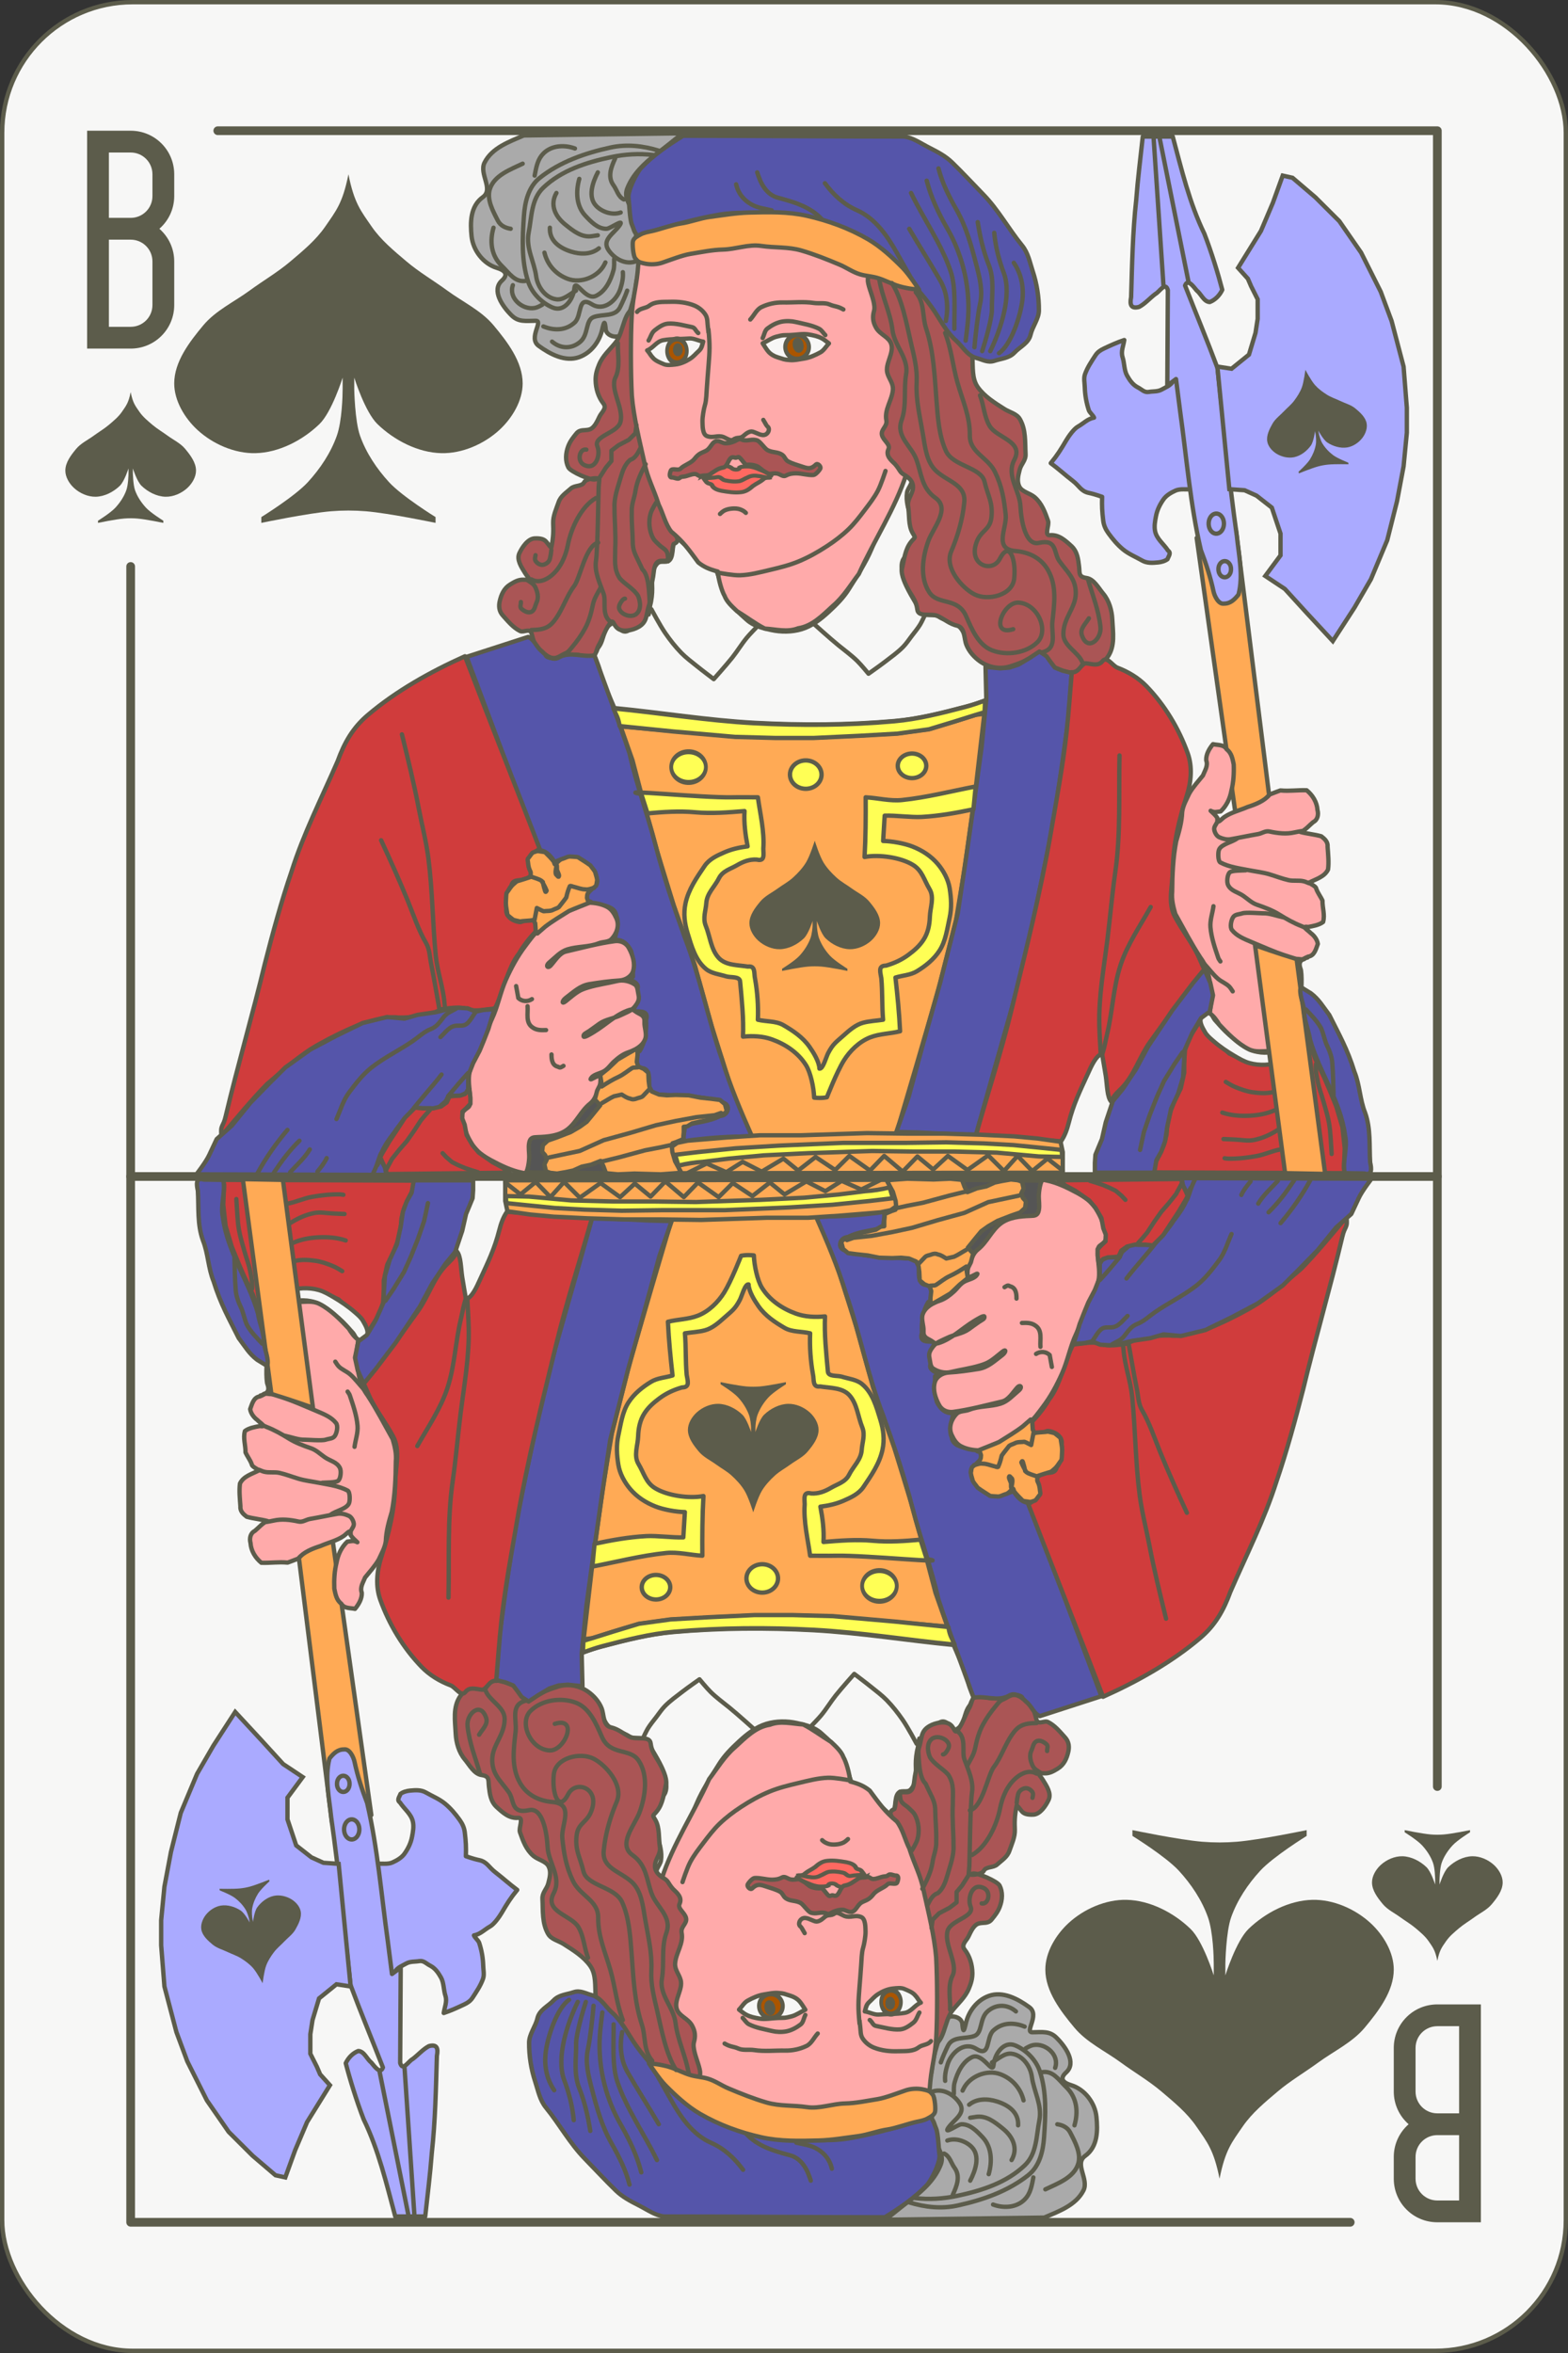 <?xml version="1.0" encoding="UTF-8" standalone="no"?>
<!-- Created with Inkscape (http://www.inkscape.org/) -->

<svg  fill="#5c5c4b" 
   xmlns:dc="http://purl.org/dc/elements/1.1/"
   xmlns:cc="http://creativecommons.org/ns#"
   xmlns:rdf="http://www.w3.org/1999/02/22-rdf-syntax-ns#"
   xmlns:svg="http://www.w3.org/2000/svg"
   xmlns="http://www.w3.org/2000/svg"
   xmlns:xlink="http://www.w3.org/1999/xlink"
   version="1.1"
   width="360"
   height="540"
   id="svg2">
  <rect width="100%" height="100%" fill="#333333" stroke="none"/>
  <defs
     id="defs482" />
  <g
     transform="translate(0,-512.36)"
     id="g4">
    <rect
       width="359"
       height="539"
       rx="29.944"
       x="0.5"
       y="512.86"
       id="rect6"
       style="fill:#f7f7f6;stroke:#5c5c4b;stroke-linecap:round;stroke-linejoin:round" />
    <path
       d="m 20,542.36 v 50 h 5 5 c 5.54,0 10,-4.46 10,-10 v -10 c 0,-3 -1.323,-5.67 -3.406,-7.5 2.083,-1.83 3.406,-4.496 3.406,-7.5 v -5 c 0,-5.54 -4.46,-10 -10,-10 h -5 z m 5,5 h 5 c 2.77,0 5,2.23 5,5 v 5 c 0,2.77 -2.23,5 -5,5 h -5 z m 0,20 h 5 c 2.77,0 5,2.23 5,5 v 10 c 0,2.77 -2.23,5 -5,5 h -5 z"
       id="path8" />
    <path
       d="m 340,1022.36 v -50 h -5 -5 c -5.54,0 -10,4.46 -10,10 v 10 c 0,3 1.323,5.67 3.406,7.5 -2.083,1.83 -3.406,4.496 -3.406,7.5 v 5 c 0,5.54 4.46,10 10,10 h 5 z m -5,-5 h -5 c -2.77,0 -5,-2.23 -5,-5 v -5 c 0,-2.77 2.23,-5 5,-5 h 5 z m 0,-20 h -5 c -2.77,0 -5,-2.23 -5,-5 v -10 c 0,-2.77 2.23,-5 5,-5 h 5 z"
       id="path10" />
    <g
       transform="translate(0,512.36)"
       id="g12"
       style="fill:none;stroke:#5c5c4b;stroke-width:2;stroke-linecap:round;stroke-linejoin:round">
      <path
         d="M 50,30 H 330 V 410"
         id="path14" />
      <path
         d="M 310,510 H 30 V 130"
         id="path16" />
      <path
         d="M 30,270 H 330"
         id="path18" />
    </g>
    <g
       transform="matrix(1,0,0,0.996,0,3.01)"
       id="g20">
      <path
         d="m 139.12,269.35 -1.237,-15.91 -1.237,-1.414 -15.38,8.662 -1.237,8.485 z"
         transform="translate(0,512.36)"
         id="0"
         style="fill:#555555;stroke:#5c5c4b" />
      <path
         d="m 274.75,123 8.875,63.25 1.625,-0.625 2.75,-1.125 2.375,-1.125 1,-1.125 L 283.75,121 z"
         transform="translate(0,512.36)"
         id="1"
         style="fill:#ffaa55;stroke:#5c5c4b;stroke-linecap:round;stroke-linejoin:round" />
      <g
         id="g24">
        <path
           d="m 120.25,542.61 c -3.328,1.442 -7.267,2.824 -9,6.25 -1.315,2.598 2.164,6.116 -0.38,7.951 -2.955,2.131 -2.91,5.941 -2.601,9.01 0.324,3.221 2.676,6.348 5.814,7.301 1.625,0.493 2.858,1.375 1.146,2.928 -2.463,2.233 0.157,5.987 2.271,8.06 1.56,1.528 3.207,1.218 5.471,1.195 1.923,-0.019 -1.787,3.949 0.707,5.777 2.643,1.937 6.087,3.757 9.286,2.607 2.806,-1.01 4.673,-3.646 5.286,-6.33 0.469,-2.054 0.619,-2.112 0.817,-0.093 0.195,1.991 4.148,2.61 4.622,-0.297 0.543,-3.334 2.02,-6.46 2.311,-9.86 0.199,-2.342 1.499,-4.801 0.902,-7 -0.579,-2.135 -1.498,-3.294 -0.47,-5.634 1.413,-3.217 -3.803,-6.03 -2.435,-9.609 1.276,-3.339 3.945,-5.885 6.752,-8.01 2.035,-1.538 3.987,-3.184 6,-4.75 -12.167,0.167 -24.333,0.333 -36.5,0.5 z"
           id="1J"
           style="fill:#aaaaaa;stroke:#5c5c4b;stroke-linecap:round;stroke-linejoin:round" />
        <path
           d="m 151.25,546.11 c -3.579,-1.108 -7.354,-1.541 -11.08,-0.727 -5.83,1.273 -11.663,3.32 -16.302,7.04 -2.541,2.037 -3.362,5.501 -3.581,8.745 -0.345,5.085 -0.628,10.351 0.998,15.195 0.872,2.599 3.091,4.841 5.616,5.91 2.628,1.113 4.726,-1.894 4.983,-4.512 0.225,-2.291 2.534,2.978 4.958,1.803 2.24,-1.086 3.397,-3.657 3.995,-5.861 0.227,-0.837 0.158,-1.727 0.166,-2.593"
           id="1K"
           style="fill:none;stroke:#5c5c4b;stroke-linecap:round;stroke-linejoin:round" />
        <path
           d="m 132,545.61 c -2.662,-0.985 -5.97,-0.685 -7.75,1.75 -0.945,1.293 -1.198,2.957 -1.5,4.5"
           id="1L"
           style="fill:none;stroke:#5c5c4b;stroke-linecap:round;stroke-linejoin:round" />
        <path
           d="m 120,549.11 c -2.811,1.348 -6.446,2.652 -7.5,5.75 -0.83,2.441 0.651,5.123 1.791,7.353 0.59,1.155 1.713,1.707 2.959,1.897"
           id="1M"
           style="fill:none;stroke:#5c5c4b;stroke-linecap:round;stroke-linejoin:round" />
        <path
           d="m 113.31,563.86 c -0.876,3.01 -0.641,6.34 1.898,8.809 1.724,1.676 3.033,3.869 5.541,3.441"
           id="1N"
           style="fill:none;stroke:#5c5c4b;stroke-linecap:round;stroke-linejoin:round" />
        <path
           d="m 124.75,586.61 c 2.348,0.967 5.089,1.035 7.178,-0.893 1.757,-1.62 0.591,-6.33 3.943,-4.222 2.841,1.787 5.743,-0.968 6.558,-3.548 0.389,-1.229 0.694,-2.538 0.571,-3.837"
           id="1O"
           style="fill:none;stroke:#5c5c4b;stroke-linecap:round;stroke-linejoin:round" />
        <path
           d="m 126.75,590.11 c 1.852,1.605 4.421,1.808 6.48,0.035 1.936,-1.667 1.148,-4.983 3.058,-5.689 2.091,-0.772 4.967,0.012 6.071,-2.262 0.608,-1.252 1.186,-2.518 1.64,-3.834"
           id="1P"
           style="fill:none;stroke:#5c5c4b;stroke-linecap:round;stroke-linejoin:round" />
        <path
           d="m 141.25,547.86 c -0.872,1.912 -1.852,4.238 -0.396,6.226 0.804,1.098 1.052,2.651 2.396,3.274"
           id="1Q"
           style="fill:none;stroke:#5c5c4b;stroke-linecap:round;stroke-linejoin:round" />
        <path
           d="m 137.25,551.11 c -1.191,2.313 -2.354,5.67 -0.366,7.737 1.326,1.379 3.698,2.204 5.616,1.513"
           id="1R"
           style="fill:none;stroke:#5c5c4b;stroke-linecap:round;stroke-linejoin:round" />
        <path
           d="m 133,552.61 c -0.808,2.865 -0.748,6.222 1.406,8.513 1.288,1.37 2.862,3.034 4.844,2.987 0.902,-0.021 4.27,-2.577 2.984,-0.752 -1.338,1.898 -4.104,3.276 -2.538,5.646 1.309,1.981 3.886,3.492 6.304,2.606"
           id="1S"
           style="fill:none;stroke:#5c5c4b;stroke-linecap:round;stroke-linejoin:round" />
        <path
           d="m 127.75,555.86 c -1.512,2.636 -0.391,5.319 2,7.25 1.874,1.514 3.836,3.123 6.293,2.685 0.401,-0.071 0.806,-0.112 1.207,-0.185"
           id="1T"
           style="fill:none;stroke:#5c5c4b;stroke-linecap:round;stroke-linejoin:round" />
        <path
           d="m 126.25,563.86 c -0.164,2.96 2.157,4.633 4.797,5.486 2.16,0.698 4.687,0.736 6.453,-0.736"
           id="1U"
           style="fill:none;stroke:#5c5c4b;stroke-linecap:round;stroke-linejoin:round" />
        <path
           d="m 125,569.61 c 0.656,2.738 2.532,4.944 5.25,6 3.216,1.25 7.137,-0.524 8.5,-3.25 l 0.25,-0.5"
           id="1V"
           style="fill:none;stroke:#5c5c4b;stroke-linecap:round;stroke-linejoin:round" />
        <path
           d="m 117.75,577.11 c -1.052,2.959 2.183,5.75 5,5.25 0.631,-0.112 1.195,-0.443 1.75,-0.75"
           id="1W"
           style="fill:none;stroke:#5c5c4b;stroke-linecap:round;stroke-linejoin:round" />
        <path
           d="m 150,547.11 c -3.257,-0.386 -6.513,-0.189 -9.75,0.5 -5.608,1.194 -11.358,3.034 -15.545,7.06 -2.776,2.669 -2.629,6.805 -3.329,10.337 -0.696,3.513 1.267,6.665 1.721,10.05 0.336,2.503 2.174,4.996 4.652,5.309 1.629,0.206 3.089,-1.241 4.5,-2"
           id="1X"
           style="fill:none;stroke:#5c5c4b;stroke-linecap:round;stroke-linejoin:round" />
      </g>
      <path
         d="m 137.62,665.62 c 1.054,3.82 1.915,5.274 3.447,8.927 10.65,1.032 21.578,2.828 32.26,3.403 10.707,0.577 21.49,0.518 32.17,-0.428 5.558,-0.492 10.985,-1.912 16.389,-3.335 1.619,-0.426 3.19,-0.948 4.748,-1.541 0,-2.593 0,-5.185 0,-7.778 -1.718,-1.441 -3.726,-2.728 -4.486,-4.988 -0.534,-1.588 -0.772,-3.239 -2.229,-4.379 -1.29,-1.01 -3.03,-1.075 -4.393,-2.02 -1.142,-0.79 -3.384,0.094 -4.01,-1.01 -1.544,-2.736 -3.43,-5.302 -4.178,-8.326 -0.312,-1.261 -0.588,-2.922 0.127,-4.01 0.88,-1.336 2.782,-2.398 2.872,-3.947 0.222,-3.845 -2.663,-7.414 -2.09,-11.274 0.19,-1.283 1.791,-2.399 0.601,-3.62 -0.548,-0.562 -2.532,-2.49 -2.716,-1.228 -1.438,6.128 -3.616,12.04 -6.04,17.835 -1.349,3.226 -3.318,6.17 -5.147,9.143 -1.253,2.038 -2.896,3.676 -4.641,5.297 -1.849,1.717 -3.893,3.32 -6.275,4.04 -2.225,0.671 -4.736,0.679 -6.995,0.177 -1.985,-0.441 -3.991,-0.903 -5.565,-2.33 -1.799,-1.63 -3.369,-2.907 -4.517,-5.201 -0.745,-1.489 -1.818,-4.176 -2.374,-5.958 -1.965,-1.408 -3.706,-1.656 -5,-3.695 -0.895,-1.411 -3.08,-2.986 -4.187,-4.206 -1.134,0.994 -0.742,3.352 -1.293,4.707 -0.705,1.735 -2.282,0.333 -3.236,1.413 -1.647,1.866 -1.011,4.41 -1.141,6.645 -0.151,2.602 -0.855,5.687 -3.346,7.03 -1.075,0.582 -1.961,2.297 -3.265,1.891 -1.347,-0.419 -1.346,-2.714 -3.03,-1.546 -1.621,1.127 -1.402,3.467 -2.543,5.05 -0.769,1.068 -0.066,0.557 -1.138,1.893 0.185,0.594 0.977,2.304 1.222,3.36 z"
         id="2"
         style="fill:#f7f7f6;stroke:#5c5c4b;stroke-linecap:round;stroke-linejoin:round" />
      <path
         d="m 142.47,166.41 12.28,1.088 14.25,1.25 9.25,0.25 H 187 l 10.5,-0.5 8.75,-0.5 7.25,-1 5.75,-1.75 4.75,-1.5 2,-0.25 -2.024,17.555 -2.475,17.943 -2.033,12.286 -4.066,15.998 -5.127,17.678 -4.154,14.14 -0.265,1.149 -10.783,0.53 -11.579,0.265 h -11.05 l -4.508,-11.05 -4.596,-14.672 -3.801,-13.789 -4.861,-13.877 -3.889,-12.728 -3.094,-11.225 -2.475,-9.458 z"
         transform="translate(0,512.36)"
         id="3"
         style="fill:#ffaa55;stroke:#5c5c4b;stroke-linecap:round;stroke-linejoin:round" />
      <path
         d="m 146.25,582.36 c -3.093,0 -2.967,5.484 -4.876,7.905 -1.324,1.679 -2.964,3.055 -3.809,5.099 -0.495,1.198 -0.83,2.285 -0.815,3.589 0.022,1.94 0.61,3.917 1.781,5.407 0.875,1.114 -0.4,2.02 -0.858,2.962 -0.55,1.129 -1.193,2.691 -2.357,3.038 -1.076,0.32 -2.141,-0.122 -2.978,0.912 -0.765,0.946 -1.416,1.75 -1.862,2.911 -0.642,1.669 -0.725,3.45 0.024,4.927 0.493,0.972 5.084,3 6.135,2.759 1.882,-0.432 -1.968,-0.466 -2.526,0.664 -0.489,0.99 -2.18,0.632 -3.041,1.422 -1.059,0.973 -2.313,1.698 -2.81,3.138 -0.544,1.576 -1.322,3.225 -1.258,4.885 0.058,1.526 0.107,3.15 -0.436,5.621 -1.226,-1.103 -0.972,-2.258 -3.79,-2.148 -1.57,0.061 -2.878,2.02 -3.525,3.409 -0.698,1.499 0.462,3.205 1.317,4.598 0.699,1.139 1.657,1.637 -0.287,1.515 -1.194,-0.075 -2.105,0.45 -3.139,1.088 -1.438,0.887 -2.045,2.323 -2.391,3.799 -0.267,1.137 -0.213,2.342 0.7,3.356 1.227,1.363 2.344,2.773 3.965,3.585 0.85,0.426 2.286,-0.837 2.658,0.672 0.358,1.453 0.735,2.856 1.969,3.93 0.886,0.771 1.68,1.293 2.808,1.644 1.648,0.512 3.158,-0.309 4.686,-0.726 1.49,-0.407 2.807,0.87 4.32,0.54 0.983,-0.214 1.057,-1.855 1.556,-2.71 0.922,-1.581 1.441,-3.434 2.48,-4.931 0.981,-1.415 0.787,0.007 1.861,0.924 1.216,1.039 3.593,0.443 4.826,-0.269 2.124,-1.227 1.696,-2.786 2.423,-5.01 0.689,-2.114 0.354,-3.999 0.863,-6.134 0.288,-1.209 0.143,-3.119 1.137,-3.866 0.853,-0.64 2.103,0.306 2.836,-0.938 0.658,-1.117 0.455,-2.198 0.808,-3.178 1.547,-0.6 0.77,-1.618 0.063,-2.623 -1.126,-1.811 -2.151,-3.634 -2.698,-5.733 -1.37,-5.25 -3.758,-10.285 -4.521,-15.647 -0.563,-3.958 -0.271,-7.979 -0.834,-11.949 -0.452,-3.189 -0.098,-6.446 -0.311,-9.667 -0.193,-2.917 -0.075,-5.843 -0.093,-8.765 z"
         id="4"
         style="fill:#aa5555;stroke:#5c5c4b;stroke-linecap:round;stroke-linejoin:round" />
      <path
         d="m 147.01,569.05 c -0.361,1.498 -0.345,1.435 -0.462,3.166 -0.354,5.255 -1.126,6.514 -1.503,11.763 -0.274,5.355 -0.255,13.216 0.017,18.563 0.397,4.87 1.786,10.491 2.848,15.271 0.734,3.764 2.173,6.194 3.314,9.849 1.016,2.033 1.496,4.425 2.869,6.219 2.816,2.329 4.093,4.216 6.223,7.107 1.322,1.074 2.56,1.587 4.481,2.095 0.159,1.864 0.939,4.565 1.55,5.591 0.51,1.399 1.784,2.518 2.849,3.537 2.139,1.31 4.186,2.883 6.388,4.02 2.564,0.148 5.172,0.915 7.658,-0.068 3.27,-0.488 5.658,-3.03 7.993,-5.17 2.416,-2.062 4.07,-4.852 5.959,-7.365 3.364,-7.519 8.427,-15.169 10.895,-23.03 0.63,-1.353 1.031,-2.652 -0.531,-3.487 -0.753,-1.039 -2.537,-1.689 -2.02,-3.209 0.835,-1.793 -1.133,-1.872 -1.348,-3.286 -1.207,-1.701 1.67,-1.799 1.334,-3.384 0.022,-2.662 0.801,-5.249 1.338,-7.813 0.249,-1.497 -0.848,-2.518 -1.394,-3.713 -0.196,-1.886 0.212,-3.679 0.884,-5.432 0.593,-1.83 -0.928,-2.073 -2.092,-2.925 -1.583,-0.65 -0.992,-2.136 -1.601,-3.316 -0.793,-1.35 0.137,-3.048 0.08,-4.55 -0.017,-1.234 -0.543,-2.01 -0.963,-3.328 -0.25,-1.263 -0.364,-1.178 -0.664,-3.176 -2.861,-0.9 -6.665,-1.825 -9.125,-2.852 -3.957,-2.297 -8.122,-3.157 -12.383,-3.484 -4.346,-0.756 -9.13,-0.297 -13.525,-0.282 -4.641,0.546 -8.945,1.329 -13.574,2.507 -1.05,0.267 -1.613,0.105 -2.682,0.313 z"
         id="5"
         style="fill:#ffaaaa;stroke:#5c5c4b;stroke-linecap:round;stroke-linejoin:round" />
      <path
         d="m 146.26,583.27 c 0.678,-0.917 1.952,-0.77 2.806,-1.431 1.339,-1.035 3.135,-0.847 4.732,-0.903 1.878,-0.065 3.803,0.135 5.547,0.83 1.067,0.425 2.041,1.212 2.648,2.189 0.493,0.794 0.396,1.816 0.521,2.729 0.055,0.405 0.079,0.814 0.143,1.219"
         id="6"
         style="fill:none;stroke:#5c5c4b;stroke-linecap:round;stroke-linejoin:round" />
      <path
         d="m 162.66,587.33 c 0.355,3.695 0.275,4.921 0.031,8.104 -0.178,2.317 -0.255,3.039 -0.406,5.338 -0.065,0.989 -0.122,2.948 -0.417,3.879 -0.286,0.903 -0.618,2.916 -0.586,3.858 0.033,0.962 -0.026,2.947 1.021,3.361 1.428,0.564 2.442,-0.3 3.844,0.242 0.646,0.25 1.609,0.995 2.159,0.599 1.042,-0.751 1.531,-0.086 2.462,-0.944 0.528,-0.487 1.367,-1.109 2.058,-0.907 1.01,0.294 2.108,1.124 3.02,0.619 0.602,-0.333 1.052,-1.374 0.258,-1.901 -0.087,-0.057 -0.781,-1.355 -0.85,-1.431"
         id="7"
         style="fill:none;stroke:#5c5c4b;stroke-linecap:round;stroke-linejoin:round" />
      <path
         d="m 172.26,585.02 c 0.871,-0.934 1.416,-2.304 2.569,-2.864 1.511,-0.733 3.212,-1.103 4.959,-1.069 2.343,0.045 4.688,-0.243 7.02,0.112 1.205,0.184 2.564,-0.128 3.653,0.349 1.234,0.54 1.772,0.332 3.173,1.157"
         id="8"
         style="fill:none;stroke:#5c5c4b;stroke-linecap:round;stroke-linejoin:round" />
      <g
         transform="matrix(1.066,0,0,0.896,-10.607,62.55)"
         id="g48">
        <path
           d="m 161.28,623.32 c 0.327,-0.822 1.467,-1.054 2.222,-1.539 0.556,-0.345 0.902,-0.978 1.689,-1.01 0.882,-0.092 1.95,0.015 2.475,0.678 0.532,0.402 1.583,0.343 1.591,-0.288 0.446,-0.305 1.586,-0.267 2.095,-0.243 1.415,0.244 2.07,0.757 3.329,1.338 0.521,0.217 1.315,0.387 1.35,0.96 -0.211,0.643 -1.362,0.455 -1.736,1.025 -0.825,0.802 -1.311,0.933 -2.203,1.694 -0.671,0.705 -1.456,1.469 -2.608,1.592 -1.369,0.179 -2.753,-0.084 -4.08,-0.348 -0.869,-0.197 -1.774,-0.602 -2.059,-1.356 -0.233,-0.649 -0.749,-0.305 -1.189,-0.863 -0.338,-0.476 -0.616,-0.981 -0.88,-1.485 l -0.009,-0.078 0.014,-0.078 z"
           id="1Y"
           style="fill:#ff6961;stroke:#5c5c4b;stroke-width:1.025" />
        <path
           d="m 161.59,623.93 c 0.943,-0.071 1.896,-0.076 2.822,-0.287 0.766,-0.213 1.039,0.719 1.714,0.833 0.998,0.26 2.069,0.418 3.089,0.203 0.656,-0.207 1.168,-0.7 1.794,-0.977 0.633,-0.432 1.422,-0.522 2.16,-0.358 0.827,0.054 1.594,0.438 2.422,0.46 0.172,-0.011 0.338,-0.07 0.5,-0.125"
           id="1Z"
           style="fill:#ff6961;stroke:#5c5c4b;stroke-width:1.025" />
      </g>
      <path
         d="m 165.29,131.06 c 0,0 3.055,0.579 4.596,0.53 2.334,-0.073 4.623,-0.698 6.894,-1.237 2.213,-0.526 4.439,-1.075 6.541,-1.945 2.29,-0.947 4.469,-2.176 6.541,-3.536 1.754,-1.151 3.442,-2.43 4.95,-3.889 1.382,-1.338 2.551,-2.885 3.712,-4.419 1.075,-1.42 2.179,-2.841 3.01,-4.419 0.761,-1.454 1.768,-4.596 1.768,-4.596"
         transform="translate(0,512.36)"
         id="9"
         style="fill:none;stroke:#5c5c4b;stroke-linecap:round;stroke-linejoin:round" />
      <path
         d="m 148.91,589.85 c 0.479,-0.768 0.682,-1.782 1.399,-2.34 0.879,-0.684 1.911,-1.451 3.03,-1.539 1.864,-0.147 3.701,0.441 5.539,0.794 0.66,0.127 0.829,0.807 1.252,1.198 0.425,0.393 0.036,0.047 0.053,0.07 0.013,0.016 0.038,0.05 0.038,0.05"
         id="A"
         style="fill:none;stroke:#5c5c4b;stroke-linecap:round;stroke-linejoin:round" />
      <path
         d="m 175.1,589.29 c 0.367,-0.708 0.47,-1.724 1.062,-2.172 0.995,-0.754 2.14,-1.386 3.319,-1.605 1.078,-0.2 2.216,-0.159 3.282,0.094 1.777,0.42 3.637,0.709 5.282,1.536 0.595,0.299 0.962,0.983 1.442,1.474"
         id="B"
         style="fill:none;stroke:#5c5c4b;stroke-linecap:round;stroke-linejoin:round" />
      <g
         transform="matrix(1.066,0,0,1,-11.807,0)"
         id="g55">
        <path
           d="m 150.47,592.12 c 1.368,-0.571 1.979,-2.078 3.474,-2.349 1.847,-0.335 3.716,-0.235 5.581,-0.384 1,-0.08 1.996,0.566 2.987,0.706 -0.199,0.756 -0.281,1.538 -0.893,2.131 -0.814,0.788 -1.098,1.287 -2.023,1.917 -0.913,0.621 -2.01,1.132 -3.11,1.252 -0.804,0.088 -1.73,0.236 -2.447,-0.094 -0.792,-0.364 -1.679,-0.716 -2.243,-1.347 -0.734,-0.822 -0.628,-0.981 -1.326,-1.831 z"
           id="1a"
           style="fill:#f7f7f6;stroke:#5c5c4b;stroke-width:0.971;stroke-linecap:round;stroke-linejoin:round" />
        <path
           d="m 157.5,80 a 2.125,1.875 0 1 1 -4.25,0 2.125,1.875 0 1 1 4.25,0 z"
           transform="matrix(1,0,0,1.467,1.5,474.9)"
           id="1b"
           style="fill:#aa5500;stroke:#5c5c4b;stroke-width:0.801;stroke-linecap:round;stroke-linejoin:round;stroke-dashoffset:1" />
        <path
           d="m 156.625,79.625 a 0.562,1 0 1 1 -1.125,0 0.562,1 0 1 1 1.125,0 z"
           transform="translate(1,512.36)"
           id="1c"
           style="stroke:#5c5c4b;stroke-width:0.971;stroke-linecap:round;stroke-linejoin:round;stroke-dashoffset:1" />
      </g>
      <g
         transform="matrix(0.967,-0.193,0.19,0.981,-107.5,46.549)"
         id="g60">
        <path
           d="m 176.48,589.21 c 1.152,-0.272 2.274,-0.822 3.448,-0.884 1.711,-0.09 1.425,-0.044 3.125,0.243 1.449,0.244 2.98,0.196 4.357,0.717 0.985,0.372 2,0.801 2.824,1.464 0.522,0.42 0.929,0.977 1.393,1.465 -0.792,0.522 -1.464,1.352 -2.351,1.63 -1.338,0.419 -2.712,0.739 -4.131,0.668 -1.065,-0.053 -2.121,0.005 -3.165,-0.284 -1.558,-0.431 -1.271,-0.445 -2.708,-1.187 -0.731,-0.377 -1.432,-0.978 -1.855,-1.696 -0.392,-0.667 -0.625,-1.424 -0.938,-2.136 z"
           id="1d"
           style="fill:#f7f7f6;stroke:#5c5c4b;stroke-width:1.01;stroke-linecap:round;stroke-linejoin:round" />
        <path
           d="m 187.375,79.312 a 3,2.688 0 1 1 -6,0 3,2.688 0 1 1 6,0 z"
           transform="matrix(0.917,0,0,1.023,15.11,510.46)"
           id="1e"
           style="fill:#aa5500;stroke:#5c5c4b;stroke-width:1.042;stroke-linecap:round;stroke-linejoin:round;stroke-dashoffset:1" />
        <path
           d="m 185.25,78.875 a 0.75,1.25 0 1 1 -1.5,0 0.75,1.25 0 1 1 1.5,0 z"
           transform="translate(0,512.36)"
           id="1f"
           style="stroke:#5c5c4b;stroke-width:1.01;stroke-linecap:round;stroke-linejoin:round;stroke-dashoffset:1" />
      </g>
      <path
         d="m 164.73,613.02 c -1.261,0 -1.476,1.615 -2.607,2.23 -0.909,0.494 -1.609,0.494 -2.652,1.854 -0.819,1.067 -2.329,1.364 -3.257,2.305 -0.481,0.487 -1.93,-0.245 -2.203,0.417 -0.27,0.655 -0.456,1.621 0.306,1.591 0.445,-0.018 1.28,0.457 1.65,0.177 0.37,-0.28 0.394,-0.326 0.959,-0.376 0.895,-0.079 1.743,-0.613 2.64,-0.597 0.507,0.009 0.884,0.63 1.434,0.456 0.637,-0.202 1.406,0.002 1.971,-0.368 1.074,-0.705 1.859,-1.4 3.089,-1.59 1.054,-0.163 1.183,-2.437 2.257,-2.361 0.458,0.033 0.445,0.245 1.131,-0.045 0.474,-0.201 1.506,1.853 1.998,1.787 0.753,-0.101 1.503,0.013 2.235,0.274 0.701,0.249 1.2,0.945 1.877,1.277 0.463,0.227 0.847,0.627 1.407,0.524 0.66,-0.121 1.324,-0.193 1.984,0.118 0.477,0.225 0.972,0.577 1.516,0.28 0.751,-0.41 1.516,-0.517 2.333,-0.513 1.325,0.006 2.629,0.471 3.956,0.387 0.485,-0.031 1.42,-1.076 1.608,-1.551 0.149,-0.377 -0.597,-1.302 -1.059,-0.84 -1.217,1.216 -2.073,0.803 -3.323,0.398 -0.862,-0.279 -2.17,-0.668 -2.998,-1.121 -0.745,-0.408 -0.735,-1.113 -1.441,-1.579 -1.044,-0.69 -2.229,-0.437 -3.331,-1.045 -0.685,-0.379 -1.718,-2.069 -2.448,-2.269 -1.185,-0.324 -1.732,0.134 -2.928,0.004 -0.486,-0.053 -0.905,-0.445 -1.408,-0.161 -0.892,0.504 -1.897,0.884 -2.886,0.848 -0.621,-0.023 -1.187,-0.511 -1.809,-0.511 z"
         id="C"
         style="fill:#aa5555;stroke:#5c5c4b" />
      <path
         d="m 200.25,574.86 c -2.779,0 1.155,5.581 0.417,8.216 -0.378,1.351 -0.27,2.491 0.458,3.804 0.915,1.649 2.994,2.139 3.5,3.802 0.652,2.144 -1.478,4.554 -0.89,6.687 0.376,1.365 1.395,2.354 1.265,3.863 -0.208,2.414 -1.969,4.505 -1.5,6.99 0.277,1.467 -1.304,2.063 -1.01,3.402 0.277,1.26 2.01,2.159 1.496,3.261 -0.701,1.505 0.593,2.558 1.504,3.439 1.222,1.413 0.969,1.755 2.01,2.409 1.454,0.827 2.445,1.945 2.031,3.616 -0.311,1.257 -1.257,2.248 -1.031,3.683 0.319,2.026 0.018,4.344 1,6.121 0.769,1.385 0.719,0.798 -0.322,2.096 -1.383,1.725 -1.595,4.086 -2.088,6.206 -0.322,1.384 0.901,3.838 1.633,5.101 0.812,1.402 1.679,2.474 1.897,4.331 0.214,1.827 3.256,0.734 4.75,1.472 1.553,0.767 2.688,1.818 4.375,2.208 1.876,0.434 1.525,2.875 2.142,4.419 0.611,1.529 1.775,2.85 3.108,3.798 1.907,1.357 4.494,1.918 6.92,1.16 2.122,-0.663 4.103,-1.45 5.939,-2.785 0.86,-0.625 2.583,0.441 3.01,1.659 0.491,1.405 2.299,1.787 3.632,2.297 1.34,0.512 3.203,0.236 3.745,-1.101 0.634,-1.562 2.01,-0.226 3.03,-0.234 1.129,-0.009 2.413,-1.107 3.037,-1.999 1.782,-2.548 1.198,-5.752 1.065,-8.66 -0.094,-2.049 -0.727,-4.31 -2.06,-5.907 -1.115,-1.336 -2.156,-3.393 -3.872,-3.639 -1.906,-0.274 -1.522,-1.178 -1.694,-2.624 -0.202,-1.702 -0.382,-3.48 -1.8,-4.775 -1.409,-1.286 -2.862,-2.647 -4.919,-2.462 -1.35,0.121 -0.061,-2.331 -0.405,-3.312 -0.699,-1.993 -1.41,-4.01 -3.086,-5.458 -1.038,-0.894 -2.838,-1.192 -3.459,-2.357 -0.665,-1.247 -0.318,-2.6 0.043,-3.991 0.345,-1.329 1.421,-2.084 1.34,-3.585 -0.147,-2.737 0.117,-5.565 -1.307,-8.05 -0.719,-1.254 -2.344,-1.554 -3.523,-2.305 -2.261,-1.441 -4.603,-2.89 -6.132,-5.04 -1.413,-1.987 -1.085,-4.699 -1.258,-7.105 -0.109,-1.516 -1.791,-2.359 -2.801,-3.426 -2.499,-2.639 -4.199,-5.84 -6.451,-8.658 -1.134,-1.419 -2.342,-3.03 -3.834,-4 -1.796,0.041 -3.475,-0.252 -5.126,-1.031 -1.512,-0.713 -3.163,-1.098 -4.78,-1.536 z"
         id="D"
         style="fill:#aa5555;stroke:#5c5c4b" />
      <path
         d="m 187.06,705.11 c 0,0 -1.07,3.465 -2,5 -0.796,1.314 -1.867,2.463 -3,3.5 -1.058,0.968 -2.343,1.653 -3.5,2.5 -1.345,0.984 -2.932,1.72 -4,3 -1.194,1.431 -2.5,3.137 -2.5,5 0,1.491 0.903,2.991 2,4 1.321,1.215 3.205,2.041 5,2 2.01,-0.046 4.05,-1.103 5.5,-2.5 1.073,-1.034 2,-4 2,-4 v 1 c 0,0.5 -0.141,2.052 -0.5,3 -0.557,1.471 -1.436,2.842 -2.5,4 -1.127,1.227 -4,3 -4,3 v 0.5 c 0,0 3.979,-0.833 6,-1 0.997,-0.082 2,-0.082 3,0 2.02,0.167 6,1 6,1 v -0.5 c 0,0 -2.873,-1.773 -4,-3 -1.064,-1.158 -1.943,-2.529 -2.5,-4 -0.359,-0.948 -0.5,-2.5 -0.5,-3 v -1 c 0,0 0.927,2.966 2,4 1.45,1.397 3.487,2.454 5.5,2.5 1.795,0.041 3.679,-0.785 5,-2 1.097,-1.01 2,-2.509 2,-4 0,-1.863 -1.306,-3.569 -2.5,-5 -1.068,-1.28 -2.655,-2.02 -4,-3 -1.157,-0.847 -2.442,-1.532 -3.5,-2.5 -1.133,-1.037 -2.204,-2.186 -3,-3.5 -0.93,-1.535 -2,-5 -2,-5"
         id="E" />
      <path
         d="m 149.55,139.42 c 0,0 1.985,3.74 3.182,5.48 1.116,1.622 2.337,3.186 3.712,4.596 1.08,1.107 2.334,2.031 3.536,3.01 1.273,1.032 3.889,3.01 3.889,3.01 0,0 2.893,-3.246 4.243,-4.95 1.178,-1.488 2.153,-3.131 3.359,-4.596 0.662,-0.805 2.121,-2.298 2.121,-2.298"
         transform="translate(0,512.36)"
         id="F"
         style="fill:none;stroke:#5c5c4b;stroke-linecap:round;stroke-linejoin:round" />
      <path
         d="m 186.85,142.78 c 0,0 3.715,3.366 5.657,4.95 1.434,1.17 3.02,2.323 4.331,3.624 0.955,0.945 2.563,2.917 2.563,2.917 0,0 2.622,-1.846 3.889,-2.828 1.389,-1.077 2.838,-2.101 4.066,-3.359 0.733,-0.751 1.31,-1.639 1.945,-2.475 0.663,-0.873 1.373,-1.716 1.945,-2.652 0.412,-0.675 1.061,-2.121 1.061,-2.121"
         transform="translate(0,512.36)"
         id="G"
         style="fill:none;stroke:#5c5c4b;stroke-linecap:round;stroke-linejoin:round" />
      <path
         d="m 121.27,658.15 c -4.714,1.532 -9.428,3.064 -14.14,4.596 5.539,14.849 11.08,29.698 16.617,44.548 1.887,0.11 2.881,1.672 3.613,2.738 2.165,-1.161 4.73,-1.043 6.749,0.368 1.557,0.67 2.703,1.671 2.897,3.435 0.69,2.427 -2.243,1.911 -2.248,3.458 -0.587,2.284 1.311,2.325 3.05,2.509 1.593,0.421 3.416,0.709 3.7,2.64 0.747,1.777 -0.021,3.749 -0.437,5.535 1.91,-0.155 3.02,0.965 3.832,2.569 0.57,1.91 0.383,3.939 0.411,5.916 -2.838,0.488 1.884,0.801 1.024,2.823 0.292,1.86 -0.083,3.607 -1.201,5.132 1.671,0.11 3.957,-0.361 3.182,2.063 0.152,2.425 -0.186,5.057 -1.462,7.102 -1.34,0.509 -0.945,3.71 0.301,3.936 1.999,-0.103 1.915,2.263 1.867,3.693 -0.561,1.855 1.415,2.656 2.944,2.409 4.631,0.34 9.451,0.238 13.851,1.834 2.098,0.282 1.449,3.041 -0.484,3.072 -2.528,1.352 -5.471,1.41 -8.179,2.231 0.257,1.269 -1.165,4.314 1.163,3.393 4.767,-0.603 9.555,-0.988 14.363,-0.82 -2.57,-5.807 -5.04,-11.652 -6.889,-17.734 -3.217,-9.256 -5.01,-18.953 -8.539,-28.11 -2.523,-7.04 -4.889,-14.14 -6.759,-21.387 -1.82,-7.101 -4.38,-13.982 -5.974,-21.14 -2.513,-7.583 -5.359,-15.05 -8.05,-22.569 -2.664,0.525 -5.425,-0.934 -7.986,0.391 -1.537,1.048 -3.02,-0.235 -4.09,-1.33 -1.247,-0.931 -1.668,-2.664 -3.127,-3.304 z"
         id="H"
         style="fill:#5555aa;stroke:#5c5c4b;stroke-linecap:round;stroke-linejoin:round" />
      <path
         d="m 226.27,152.68 0.177,7.425 -1.061,10.96 -1.591,11.667 -1.768,12.374 -2.121,14.319 -4.066,16.09 -3.889,13.965 -3.359,12.374 -2.798,7.998 5.096,0.134 7.248,0.354 5.834,0.53 3.712,-13.258 4.95,-17.501 3.536,-13.965 3.182,-15.203 2.475,-12.02 2.121,-14.496 1.414,-10.43 0.707,-9.899 -2.121,-0.53 -1.768,-0.707 -1.061,-1.414 -0.884,-1.237 -1.591,-1.061 -2.121,1.414 -2.652,1.591 -2.121,0.707 -2.121,0.177 z"
         transform="translate(0,512.36)"
         id="I"
         style="fill:#5555aa;stroke:#5c5c4b;stroke-linecap:round;stroke-linejoin:round" />
      <path
         d="m 270.25,598.24 c 0.654,3.26 1.344,9.217 2.02,14.996 0.335,2.861 1.07,8 1.229,10.879 -1.193,0.129 -2.526,-0.165 -3.602,0.32 -1.036,0.467 -2.127,1.102 -2.771,2.02 -0.813,1.161 -1.445,2.423 -1.721,3.856 -0.225,1.167 -0.45,2.394 -0.196,3.537 0.394,1.778 2,2.917 2.959,4.409 0.808,0.554 0.104,1.298 -0.116,1.98 -0.561,0.435 -1.43,0.685 -2.178,0.753 -1.222,0.112 -2.507,0.223 -3.642,-0.432 -1.492,-0.86 -3.087,-1.483 -4.434,-2.604 -1.281,-1.067 -2.341,-2.343 -3.302,-3.677 -0.62,-0.861 -1.07,-1.786 -1.201,-2.884 -0.263,-2.206 -0.322,-3.317 -0.257,-5.521 -1.578,-0.555 -2.439,-0.772 -3.02,-0.893 -1.849,-0.384 -2.197,-1.618 -3.705,-2.778 -1.721,-1.324 -3.317,-2.799 -5.064,-4.087 1.522,-1.846 2.323,-3.16 3.542,-5.239 0.556,-0.948 1.753,-2.662 2.696,-3.186 1.276,-0.71 2.23,-1.808 3.694,-2.052 -0.166,-0.53 -1,-1.119 -1.213,-1.768 -0.543,-1.693 -0.861,-3.44 -0.908,-5.226 -0.026,-0.991 -0.284,-2.077 0.04,-3 0.552,-1.579 1.491,-2.955 2.403,-4.367 0.501,-0.775 1.158,-1.198 1.948,-1.573 1.527,-0.724 3.065,-1.429 4.671,-1.96 -0.182,1.321 -0.821,2.617 -0.388,3.964 0.443,1.378 0.334,2.988 1.033,4.236 0.61,1.089 1.341,2.152 2.511,2.736 0.811,0.405 1.439,1.203 2.461,1.025 1.023,-0.178 2.063,-0.018 3.02,-0.567 0.881,-0.508 1.828,-0.831 2.438,-1.7 0.352,-0.399 0.704,-0.797 1.055,-1.196 z"
         id="J"
         style="fill:#aaaaff;stroke:#5c5c4b;stroke-linecap:round;stroke-linejoin:round" />
      <path
         d="m 268,600.24 c 0.042,-7.333 0.083,-14.667 0.125,-22 -0.585,-2.034 -1.861,0.363 -2.844,0.881 -1.27,0.947 -2.396,2.289 -3.755,2.994 -1.915,0.519 -2.152,-0.588 -1.831,-2.236 0.223,-7.496 0.354,-14.997 1.175,-22.458 0.365,-4.865 0.983,-9.706 1.505,-14.556 2.292,0 4.583,0 6.875,0 2.027,7.573 3.82,15.28 7.253,22.37 1.642,4.263 3.171,9.264 4.117,12.942 -0.55,1.18 -1.553,2.306 -2.864,2.813 -1.381,-0.05 -1.972,-1.865 -3.01,-2.672 -0.709,-0.845 -2.064,-2.824 -2.66,-1.12 2.461,6.343 5.078,12.647 7.442,19.01 1.409,12.902 2.621,25.827 4.442,38.679 0.452,4.459 1.523,9.133 0.382,13.512 -0.885,1.104 -1.832,2.098 -3.349,2.08 -1.238,0.19 -2.146,-1.699 -2.395,-2.829 -0.69,-3.255 -1.712,-6.409 -2.9,-9.509 -2.431,-10.487 -3.261,-21.242 -4.745,-31.884 -0.32,-2.507 -0.639,-5.01 -0.959,-7.522 -0.667,0.5 -1.333,1 -2,1.5 z"
         id="K"
         style="fill:#aaaaff;stroke:#5c5c4b;stroke-linecap:round;stroke-linejoin:round" />
      <path
         d="m 264.87,543.36 c 0.75,11.25 1.5,22.5 2.25,33.75"
         id="L"
         style="fill:#aaaaff;stroke:#5c5c4b;stroke-linecap:round;stroke-linejoin:round" />
      <path
         d="m 266.25,543.24 c 2.208,11.04 4.417,22.08 6.625,33.12"
         id="M"
         style="fill:#aaaaff;stroke:#5c5c4b;stroke-linecap:round;stroke-linejoin:round" />
      <path
         d="m 281,119.688 a 1.75,2.312 0 1 1 -3.5,0 1.75,2.312 0 1 1 3.5,0 z"
         transform="translate(0,512.36)"
         id="N"
         style="fill:#aaaaff;stroke:#5c5c4b;stroke-linecap:round;stroke-linejoin:round;stroke-dashoffset:1" />
      <path
         d="m 282.625,130.188 a 1.438,1.812 0 1 1 -2.875,0 1.438,1.812 0 1 1 2.875,0 z"
         transform="translate(0,512.36)"
         id="O"
         style="fill:#aaaaff;stroke:#5c5c4b;stroke-linecap:round;stroke-linejoin:round;stroke-dashoffset:1" />
      <path
         d="m 279.5,83.5 3.25,0.5 4,-3.25 1.5,-5 0.5,-3.25 V 68 l -1.5,-3 -0.75,-1.75 -2.25,-2.5 5.25,-8.5 2.75,-6.5 2.25,-6.25 2.25,0.5 5.25,4.5 5.5,5.5 5,7.25 4.5,9 2.5,6.75 2.75,10.5 0.75,9.5 v 5.75 l -0.75,7.75 -1.5,8 -2.25,9 -3.75,9 -3.75,6.5 -5,7.75 -6,-6.5 -5,-5.5 -4.5,-3 3.5,-4.75 v -5 l -2,-6 -3.5,-2.75 -2.75,-1.25 -3.5,-0.25 z"
         transform="translate(0,512.36)"
         id="P"
         style="fill:#aaaaff;stroke:#5c5c4b" />
      <path
         d="m 299.7,596.61 c 0,0 -0.328,2.784 -0.819,4.082 -0.421,1.111 -1.074,2.134 -1.79,3.082 -0.668,0.884 -1.55,1.586 -2.311,2.392 -0.885,0.937 -1.988,1.719 -2.621,2.842 -0.707,1.255 -1.461,2.736 -1.2,4.152 0.209,1.133 1.106,2.147 2.082,2.761 1.175,0.739 2.724,1.103 4.082,0.819 1.524,-0.318 2.925,-1.406 3.831,-2.672 0.671,-0.937 0.96,-3.322 0.96,-3.322 l 0.14,0.76 c 0.07,0.38 0.181,1.58 0.041,2.351 -0.217,1.196 -0.694,2.362 -1.34,3.392 -0.685,1.091 -2.621,2.842 -2.621,2.842 l 0.07,0.38 c 0,0 2.909,-1.191 4.422,-1.602 0.746,-0.203 1.512,-0.344 2.281,-0.421 1.56,-0.156 4.702,-0.081 4.702,-0.081 l -0.07,-0.38 c 0,0 -2.433,-0.945 -3.462,-1.72 -0.971,-0.731 -1.832,-1.651 -2.462,-2.691 -0.406,-0.671 -0.731,-1.831 -0.801,-2.211 l -0.14,-0.76 c 0,0 1.12,2.125 2.082,2.761 1.299,0.859 2.995,1.377 4.533,1.129 1.37,-0.22 2.687,-1.113 3.521,-2.222 0.693,-0.921 1.169,-2.188 0.96,-3.322 -0.261,-1.417 -1.494,-2.531 -2.602,-3.451 -0.991,-0.823 -2.302,-1.16 -3.462,-1.72 -0.998,-0.482 -2.072,-0.822 -3.01,-1.41 -1.01,-0.63 -1.982,-1.353 -2.772,-2.24 -0.922,-1.037 -2.222,-3.521 -2.222,-3.521"
         id="Q" />
      <path
         d="m 246.07,666.28 c 1.686,0.244 2.171,-2.19 3.414,-2.033 1.363,0.172 2.707,0.682 3.657,-0.53 0.985,-1.255 2.281,1.104 3.404,1.525 2.471,0.928 4.837,2.368 6.645,4.241 4.218,4.371 7.443,9.76 9.484,15.447 1.123,3.129 0.835,6.621 -0.235,9.935 -1.758,5.446 -3.102,11.08 -3.151,16.857 -0.031,3.634 -1.307,7.663 0.503,10.967 1.748,3.191 2.985,4.659 4.751,7.842 0.759,1.368 1.323,2.958 1.973,4.283 -4.127,4.858 -8.679,11.415 -12.415,16.584 -2.434,3.367 -3.584,7.546 -6.47,10.609 -0.908,0.964 -1.937,1.687 -2.497,3.238 -0.973,-1.045 -0.933,-3.923 -1.254,-5.971 -0.246,-1.569 -0.647,-3.816 -0.849,-5.02 -1.4,0.235 -2.587,3.063 -3.167,4.326 -1.986,4.326 -3.407,7.23 -4.484,11.486 -0.397,1.569 -0.888,2.993 -1.785,4.31 -6.528,-0.555 -13.06,-1.103 -19.622,-1.061 2.724,-9.786 5.899,-19.457 8.282,-29.331 3.275,-13.57 6.688,-27.13 9.04,-40.896 1.323,-7.755 2.793,-15.504 3.622,-23.324 0.476,-4.487 0.771,-8.992 1.156,-13.488 z"
         id="R"
         style="fill:#d03c3c;stroke:#5c5c4b;stroke-linecap:round;stroke-linejoin:round" />
      <path
         d="m 264.19,720.38 c -2.466,4.418 -5.411,8.693 -6.963,13.514 -1.643,5.103 -1.794,10.532 -3.038,15.746 -0.375,1.569 -0.603,3.155 -1.136,4.681"
         id="S"
         style="fill:none;stroke:#5c5c4b;stroke-linecap:round;stroke-linejoin:round" />
      <path
         d="m 257.03,685.46 c -0.2,8.959 0.303,18.01 -0.971,26.876 -0.745,5.184 -1.161,10.354 -1.806,15.531 -0.818,6.564 -2.02,13.1 -1.858,19.739 0.051,2.151 0.19,4.296 0.304,6.443"
         id="T"
         style="fill:none;stroke:#5c5c4b;stroke-linecap:round;stroke-linejoin:round" />
      <path
         d="m 106.75,662.61 c -7.842,3.52 -15.796,7.99 -22.323,13.561 -3.427,2.925 -5.362,6.346 -6.907,10.622 -3.649,8.436 -7.832,16.665 -10.596,25.453 -2.372,6.994 -4.308,14.14 -6.136,21.294 -2.809,11.723 -6.198,23.296 -8.965,35.03 -0.559,2.563 -1.304,1.954 -0.959,4.594 2.928,-3.549 7.228,-8.733 10.459,-12 3.865,-3.239 7.532,-6.747 11.979,-9.198 3.051,-1.707 6.238,-3.275 9.478,-4.572 2.866,-0.774 5.683,-1.912 8.708,-1.532 3.535,0.023 6.692,-0.348 9.956,-1.92 1.58,-0.273 3.405,-0.489 5.065,-0.252 2.696,0.967 3.685,0.378 7.097,0.107 1.84,-3.463 3.01,-9.539 5.517,-12.649 1.114,-1.938 2.635,-3.871 4.087,-5.302 0.047,-1.592 -0.194,-2.344 -0.791,-2.57 -0.596,-0.226 -1.547,0.074 -2.918,0.587 -1.624,-0.108 -3.541,-1.241 -3.25,-3.079 -0.119,-1.896 -0.093,-3.756 1.151,-5.308 0.409,-2.044 2.874,-0.637 4.01,-1.934 2.162,-0.628 -0.375,-2.508 0.335,-4.047 0.598,-1.84 0.008,-1.043 2.162,-2.526 -5.346,-13.993 -11.817,-30.362 -17.16,-44.36 z"
         id="U"
         style="fill:#d03c3c;stroke:#5c5c4b;stroke-linecap:round;stroke-linejoin:round" />
      <path
         d="m 92.28,680.6 c 1.363,5.614 2.746,11.224 3.829,16.901 0.744,3.897 1.747,7.758 2.249,11.692 0.953,7.461 0.963,15.01 1.7,22.496 0.361,3.664 1.704,7.177 1.987,10.86 0.03,0.388 0.089,0.774 0.134,1.16"
         id="V"
         style="fill:none;stroke:#5c5c4b;stroke-linecap:round;stroke-linejoin:round" />
      <path
         d="m 87.5,705 c 2.134,4.64 4.219,9.297 6.151,14.03 1.326,3.248 2.387,6.619 4.165,9.658 0.849,1.45 0.844,3.198 1.172,4.815 0.723,3.567 1.297,7.163 1.947,10.744"
         id="W"
         style="fill:none;stroke:#5c5c4b;stroke-linecap:round;stroke-linejoin:round" />
      <path
         d="m 142.27,678.69 12.25,1.25 14.25,1.25 9.25,0.25 h 8.75 l 10.5,-0.5 8.75,-0.5 7.25,-1 5.75,-1.75 4.75,-1.5 2.281,-0.688 0.125,-2.719 c -1.489,0.559 -2.985,1.093 -4.531,1.5 -5.404,1.423 -10.848,2.82 -16.406,3.313 -10.677,0.946 -21.449,1.014 -32.16,0.438 -10.679,-0.575 -21.6,-2.374 -32.25,-3.406 0.791,1.906 1.05,1.903 1.438,4.063 z"
         id="X"
         style="fill:#ffff55;stroke:#5c5c4b;stroke-linecap:round;stroke-linejoin:round;stroke-dashoffset:1" />
      <path
         d="m 147.25,694.36 c -6.859,-1.21 13.901,0.892 20.872,0.75 1.959,-0.04 3.919,0 5.878,0 0.543,3.933 1.527,7.833 1.25,11.83 0.008,1.311 0.429,3.01 -1.486,2.519 -1.662,-0.106 -3.134,0.459 -4.548,1.293 -1.501,0.885 -3.316,1.313 -4.161,3.02 -0.951,1.928 -2.754,3.445 -2.898,5.718 -0.112,1.764 -0.847,3.439 -0.119,5.231 1,2.469 1.167,5.419 2.962,7.385 1.614,1.769 4.388,1.629 6.721,2.01 1.792,-0.263 1.35,1.597 1.628,2.773 0.557,3.134 0.776,6.29 0.651,9.471 1.927,0.47 4.158,0.251 5.851,1.24 2.259,1.319 4.452,2.784 6,4.998 0.89,1.272 2.221,3.397 2.285,5.03 0.831,0.126 1.508,-2.63 2.02,-3.609 1.094,-2.087 1.781,-2.478 3.515,-4.03 1.327,-1.186 2.8,-2.488 4.497,-2.94 1.491,-0.398 3.053,-0.458 4.579,-0.687 -0.268,-3.179 -0.12,-6.386 -0.4,-9.553 -0.183,-1.305 -0.858,-2.914 1.063,-2.918 1.874,-0.537 3.584,-1.317 5.173,-2.501 1.357,-1.012 2.532,-2.033 3.462,-3.475 1.017,-1.577 1.386,-3.464 1.441,-5.265 0.065,-2.125 1.086,-4.452 -0.079,-6.404 -1.263,-2.115 -1.679,-4.228 -3.745,-5.53 -2.778,-1.75 -7.846,-2.494 -11.164,-1.854 0.251,-4.58 0.284,-9.164 0.25,-13.75 2.779,0.151 5.579,0.911 8.342,0.625 5.71,-0.591 11.279,-2.04 16.908,-3.125 -0.167,1.75 -0.333,3.5 -0.5,5.25 -3.929,0.841 -7.873,1.549 -11.893,1.768 -2.474,0.134 -6.01,-0.383 -8.49,-0.291 -0.118,1.945 -0.236,3.889 -0.354,5.834 1.943,0.02 4.872,0.54 6.761,1.288 2.261,0.895 4.273,2.217 5.79,4.02 1.329,1.576 2.394,3.558 2.72,5.584 0.364,2.267 0.498,4.516 -0.008,6.824 -0.568,2.591 -0.901,5.342 -2.323,7.549 -1.276,1.98 -3.116,3.479 -5.165,4.734 -1.504,0.922 -3.306,0.961 -4.947,1.471 0.466,4.115 0.866,8.236 1.061,12.374 -2.279,0.572 -4.7,0.546 -6.894,1.414 -2.484,0.983 -4.616,3.072 -6.02,5.334 -1.633,2.639 -3.884,8.454 -3.884,8.454 0,0 -1.111,0.29 -2.931,0.089 -0.073,-2.246 -0.803,-5.773 -1.877,-7.489 -1.778,-2.841 -4.63,-4.775 -7.781,-5.922 -2.143,-0.78 -4.448,-0.855 -6.679,-0.643 0.18,-4.226 -0.277,-8.418 -0.654,-12.62 -0.019,-1.351 -2.149,-0.941 -3.183,-1.264 -1.553,-0.486 -3.372,-0.659 -4.608,-1.659 -2.497,-2.02 -3.37,-5.336 -4.283,-8.322 -0.674,-2.206 -0.977,-4.487 -0.467,-6.859 0.698,-3.241 2.579,-5.933 4.384,-8.601 1.095,-1.618 2.901,-2.421 4.595,-3.163 1.665,-0.729 3.465,-1.121 5.276,-1.353 -0.51,-2.689 -0.873,-5.389 -0.707,-8.132 -3.783,0.31 -7.555,0.627 -11.355,0.275 -3.633,-0.336 -7.289,-0.072 -10.919,0.255 -0.473,-1.482 -0.946,-2.964 -1.419,-4.447 z"
         id="Y"
         style="fill:#ffff55;stroke:#5c5c4b;stroke-linecap:round;stroke-linejoin:round" />
      <path
         d="m 162.281,175.045 a 4.066,2.74 0 1 1 -8.132,0 4.066,2.74 0 1 1 8.132,0 z"
         transform="matrix(0.978,0,0,1.29,3.351,462.34)"
         id="Z"
         style="fill:#ffff55;stroke:#5c5c4b;stroke-width:0.892;stroke-linecap:round;stroke-linejoin:round;stroke-dashoffset:1" />
      <path
         d="m 188.621,177.519 a 3.624,3.27 0 1 1 -7.248,0 3.624,3.27 0 1 1 7.248,0 z"
         transform="translate(0,512.36)"
         id="a"
         style="fill:#ffff55;stroke:#5c5c4b;stroke-linecap:round;stroke-linejoin:round;stroke-dashoffset:1" />
      <path
         d="m 212.662,176.194 a 3.27,2.828 0 1 1 -6.541,0 3.27,2.828 0 1 1 6.541,0 z"
         transform="translate(0,511.66)"
         id="b"
         style="fill:#ffff55;stroke:#5c5c4b;stroke-linecap:round;stroke-linejoin:round;stroke-dashoffset:1" />
      <path
         d="m 165.31,629.82 c 0,0 0.576,-0.561 0.933,-0.75 0.428,-0.227 0.914,-0.364 1.399,-0.438 0.592,-0.09 1.211,-0.111 1.799,0 0.449,0.085 0.878,0.272 1.266,0.5 0.2,0.117 0.533,0.438 0.533,0.438"
         id="c"
         style="fill:none;stroke:#5c5c4b;stroke-linecap:round;stroke-linejoin:round" />
      <g
         transform="matrix(1.019,0,0,1,-4.472,2)"
         id="g92">
        <path
           d="m 158.3,540.69 c -3.423,2.164 -6.652,4.417 -9.415,7.348 -1.053,1.117 -3.126,5.367 -2.888,7.03 0.183,1.279 0.29,4.913 0.763,6.05 0.528,1.271 0.297,1.253 1.198,2.643 5.335,-1.736 13.01,-3.992 18.551,-4.927 3.516,-0.593 7.145,-0.404 10.699,-0.194 4.241,0.251 8.409,1.077 12.536,2.161 3.397,0.892 6.764,2.01 9.752,3.813 3.281,1.979 5.975,4.794 8.454,7.755 2.434,2.908 5.05,5.717 7.093,8.907 1.47,2.299 2.708,4.748 4.753,6.597 1.509,1.365 2.502,3.455 4.594,4.01 1.361,0.363 2.564,1.173 4.059,0.654 1.587,-0.551 3.303,-0.575 4.517,-1.903 1.248,-1.365 3.17,-2.14 3.62,-4.12 0.433,-1.903 1.862,-3.651 1.873,-5.578 0.018,-3.073 -0.444,-6.119 -1.397,-9.07 -0.663,-2.053 -1,-4.168 -2.405,-5.926 -3.045,-3.823 -5.347,-8.203 -8.741,-11.759 -2.334,-2.446 -4.6,-4.966 -6.998,-7.344 -1.461,-1.449 -3.196,-2.392 -5.086,-3.375 -2.109,-1.098 -3.855,-2.415 -5.823,-2.6 -17.05,0 -32.665,-0.177 -49.713,-0.177 z"
           id="1g"
           style="fill:#5555aa;stroke:#5c5c4b;stroke-width:0.993;stroke-linecap:round;stroke-linejoin:round" />
        <path
           d="m 170.25,551.86 c 0.611,2.933 2.972,4.95 5.874,5.524 0.713,0.141 1.412,0.339 2.126,0.476"
           id="1h"
           style="fill:none;stroke:#5c5c4b;stroke-width:0.993;stroke-linecap:round;stroke-linejoin:round" />
        <path
           d="m 175,549.11 c 0.738,2.448 1.958,5.113 4.704,5.858 3.54,0.961 7.239,2.065 9.796,4.892"
           id="1i"
           style="fill:none;stroke:#5c5c4b;stroke-width:0.993;stroke-linecap:round;stroke-linejoin:round" />
        <path
           d="m 190.25,551.61 c 1.87,2.608 4.199,4.867 7.185,6.212 4.233,1.906 6.949,6.05 9.114,10.01 1.47,2.685 2.959,5.359 4.451,8.03"
           id="1j"
           style="fill:none;stroke:#5c5c4b;stroke-width:0.993;stroke-linecap:round;stroke-linejoin:round" />
        <path
           d="m 209.25,562.11 c 2.283,4.01 4.734,7.922 6.995,11.94 1.583,2.813 1.85,6.146 1.255,9.31"
           id="1k"
           style="fill:none;stroke:#5c5c4b;stroke-width:0.993;stroke-linecap:round;stroke-linejoin:round" />
        <path
           d="m 209.66,553.85 c 2.849,6.05 6.769,11.622 8.895,17.982 1.288,3.853 0.808,9.279 0.868,13.32"
           id="1l"
           style="fill:none;stroke:#5c5c4b;stroke-width:0.993;stroke-linecap:round;stroke-linejoin:round" />
        <path
           d="m 213.19,551.02 c 0.97,3.898 2.66,7.522 4.633,11.03 3.673,6.531 5.329,14.268 4.604,21.761 -0.043,0.446 -0.386,3.635 -0.467,4.076"
           id="1m"
           style="fill:none;stroke:#5c5c4b;stroke-width:0.993;stroke-linecap:round;stroke-linejoin:round" />
        <path
           d="m 215.84,548.2 c 0.839,3.4 2.398,6.524 4.085,9.575 2.17,3.925 3.332,8.268 4.43,12.605 0.759,2.996 1.534,6.04 0.834,9.153 -0.451,2.01 -1.094,7.845 -1.246,9.893"
           id="1n"
           style="fill:none;stroke:#5c5c4b;stroke-width:0.993;stroke-linecap:round;stroke-linejoin:round" />
        <path
           d="m 224.68,560.57 c 0.522,3.377 1.257,6.711 2.504,9.913 1.279,3.283 0.637,6.843 0.688,10.285 0.029,1.981 -1.575,7.664 -2.19,9.538"
           id="1o"
           style="fill:none;stroke:#5c5c4b;stroke-width:0.993;stroke-linecap:round;stroke-linejoin:round" />
        <path
           d="m 228.4,563.04 c 0.286,3.169 1.04,6.221 2.152,9.249 1.881,5.124 -0.685,13.07 -3.054,18.03"
           id="1p"
           style="fill:none;stroke:#5c5c4b;stroke-width:0.993;stroke-linecap:round;stroke-linejoin:round" />
        <path
           d="m 232.81,569.94 c 1.636,2.47 2.243,5.422 1.956,8.381 -0.361,3.712 -2.535,10.489 -5.294,12.461"
           id="1q"
           style="fill:none;stroke:#5c5c4b;stroke-width:0.993;stroke-linecap:round;stroke-linejoin:round" />
      </g>
      <path
         d="m 149.59,564.66 c -0.85,0.184 -1.737,0.333 -2.5,0.75 -0.674,0.368 -1.517,0.768 -1.75,1.5 -0.209,0.655 0.048,3.482 0.5,4 0.59,0.676 0.588,0.899 2.375,1.25 1.227,0.241 2.693,0.156 3.875,-0.25 1.774,-0.609 4.653,-1.728 6.412,-2.01 2.49,-0.403 4.979,-0.941 7.5,-1 2.927,-0.069 5.855,-1.276 8.75,-0.841 3.12,0.469 6.222,0.176 9.25,1.061 2.986,0.873 5.883,2.041 8.75,3.25 1.614,0.681 3.068,1.76 4.75,2.25 1.29,0.376 2.647,0.438 3.938,0.813 1.504,0.436 2.838,1.162 4.313,1.688 0.971,0.346 1.985,0.568 3,0.75 0.743,0.133 2.25,0.25 2.25,0.25 0,0 -2.291,-3.512 -3.75,-5 -2.369,-2.416 -5.074,-4.925 -8,-6.625 -4.362,-2.535 -9.08,-4.259 -14,-5.375 -4.314,-0.979 -8.828,-0.87 -13.25,-0.75 -3.02,0.082 -6.01,0.612 -9,1 -2.256,0.292 -4.498,1.21 -6.75,1.53 -1.832,0.261 -4.853,1.371 -6.662,1.763 z"
         id="d"
         style="fill:#ffaa55;stroke:#5c5c4b;stroke-linecap:round;stroke-linejoin:round" />
      <path
         d="m 141.86,590.48 c -0.083,2.62 0.61,5.505 -0.553,7.874 -1.347,2.746 2.03,7.214 1.123,10.346 -0.717,2.478 -6.242,3.171 -5.274,5.543 0.796,1.953 -0.363,5.753 -3.132,4.232 -1.662,-0.913 -0.929,-3.817 0.599,-3.478"
         id="e"
         style="fill:none;stroke:#5c5c4b;stroke-linecap:round;stroke-linejoin:round" />
      <path
         d="m 136.83,626.15 c -3.43,1.962 -5.711,6.985 -6.443,10.764 -0.504,2.601 -1.661,5.345 -3.778,7.097 -1.328,1.098 -3.083,1.788 -4.628,0.877"
         id="f"
         style="fill:none;stroke:#5c5c4b;stroke-linecap:round;stroke-linejoin:round" />
      <path
         d="m 140.54,654.88 c -2.605,-1.392 -1.316,-4.827 -1.945,-6.629 -0.851,-2.441 -2.136,-5.02 -1.768,-7.601 0.419,-2.935 0.513,-14.03 0.619,-17.06 l 0.181,-2.103 1.5,-2.375 1.25,-1.5 v -2.375 l 1.625,-1.25 2.375,-1.25 1.5,-1.5 0.25,-1.875"
         id="g"
         style="fill:none;stroke:#5c5c4b;stroke-linecap:round;stroke-linejoin:round" />
      <path
         d="m 121.98,656.56 c 3.235,-0.058 4.301,-0.697 5.714,-2.733 1.489,-2.145 2.574,-5.376 4.1,-7.356 1.432,-1.859 2.612,-9.33 5.538,-10.04"
         id="h"
         style="fill:none;stroke:#5c5c4b;stroke-linecap:round;stroke-linejoin:round" />
      <path
         d="m 201.87,575.74 c 0.628,4 2.543,7.671 3.03,11.693 0.439,3.646 3.766,6.471 3.136,10.176 -0.599,3.528 0.189,7.18 -1.038,10.631 -1.337,3.76 2.251,5.908 3.385,9.01 1.194,3.261 1.176,6.582 4.395,8.876 3.506,2.498 -0.56,6.937 -1.628,9.894 -1.327,3.673 -2.033,8.443 0.21,11.858 2,3.046 6.522,1.058 8.453,5.505 1.317,3.03 2.821,6.647 5.959,7.858 3.386,1.306 7.866,0.644 10.406,-1.876 2.75,-2.729 0.007,-8.912 -4.362,-9.12 -3.513,-0.168 -6.707,7.861 -1.193,6.124"
         id="i"
         style="fill:none;stroke:#5c5c4b;stroke-linecap:round;stroke-linejoin:round" />
      <path
         d="m 204.76,576.61 c 2.368,3.634 3.398,9.481 4.358,13.652 0.724,3.146 1.507,6.02 1.339,9.322 -0.202,3.992 0.731,7.677 1.422,11.778 0.533,3.167 0.857,6.568 3.125,8.625 2.651,2.404 6.777,3.118 6.389,7.13 -0.384,3.967 -1.475,7.724 -3.01,11.37 -1.596,3.783 2.544,8.444 5.375,9.875 3.01,1.524 8.674,0.254 9.09,-3.634 0.469,-4.365 -1.094,-8.913 -3.3,-4.571 -1.625,3.199 -6.785,1.638 -5.57,-3.086 0.927,-3.605 3.315,-3.221 3.653,-6.541 0.348,-3.424 -0.843,-4.919 -1.583,-8.126 -0.788,-3.413 -7.278,-3.517 -8.894,-7.147 -1.607,-3.611 -1.842,-7.715 -2.148,-11.645 -0.432,-5.553 -0.617,-11.176 -2.383,-16.567 -0.938,-2.864 -0.256,-5.81 -2.367,-8.308"
         id="j"
         style="fill:none;stroke:#5c5c4b;stroke-linecap:round;stroke-linejoin:round" />
      <path
         d="m 217,588.11 c 1.419,3.674 1.753,7.608 2.821,11.403 1.167,4.146 2.898,7.853 2.844,12.197 -0.05,3.989 4.134,5.03 5.777,8.437 1.647,3.413 2.089,6.447 2.455,9.846 0.333,3.099 -2.907,7.946 2.3,8.375 3.03,0.25 5.852,1.597 7.432,4.422 2.063,3.687 1.426,7.829 0.997,11.821 -0.302,2.804 1.316,6.298 -2.5,7.125"
         id="k"
         style="fill:none;stroke:#5c5c4b;stroke-linecap:round;stroke-linejoin:round" />
      <path
         d="m 225,602.49 c 0.886,2.306 0.958,4.937 2.205,7.05 1.648,2.79 7.939,3.51 5.67,7.825 -1.905,3.623 1.229,7.07 1.405,10.625 0.171,3.474 1.191,9.189 4.22,8.5 4.272,-0.972 3.375,2.297 4.694,4.154 1.863,2.623 3.898,4.125 3.785,7.658 -0.105,3.283 -2.816,5.444 -2.844,9.188 -0.02,2.739 3.454,4.159 4.364,6.501"
         id="l"
         style="fill:none;stroke:#5c5c4b;stroke-linecap:round;stroke-linejoin:round" />
      <path
         d="m 249.75,644.74 c 1.042,3.696 2.494,7.141 2.906,11.126 0.292,2.822 -3.03,5.818 -4.287,1.82 -0.453,-1.436 0.905,-2.595 1.631,-3.821"
         id="m"
         style="fill:none;stroke:#5c5c4b;stroke-linecap:round;stroke-linejoin:round" />
      <path
         d="m 122.95,639.32 c -0.069,0.471 -0.27,0.965 0.073,1.418 0.438,0.578 1.136,0.964 1.857,0.745 0.655,-0.198 1.212,-0.679 1.379,-1.363 0.158,-0.645 0.257,-1.291 0.315,-1.949"
         id="n"
         style="fill:none;stroke:#5c5c4b;stroke-linecap:round;stroke-linejoin:round" />
      <path
         d="m 121.09,645.07 c 0.645,0.47 1.431,0.82 1.797,1.59 0.523,1.1 0.858,2.429 0.306,3.564 -0.343,0.705 -0.396,1.681 -1.099,2.097 -0.767,0.456 -1.751,-0.1 -2.366,-0.659 -0.449,-0.409 -0.096,-1.046 -0.141,-1.554"
         id="o"
         style="fill:none;stroke:#5c5c4b;stroke-linecap:round;stroke-linejoin:round" />
      <path
         d="m 137.9,646.79 c -0.686,1.281 -1.495,2.511 -1.782,3.949 -0.372,1.864 -0.873,3.745 -1.789,5.447 -0.845,1.57 -1.894,3.038 -3.059,4.429 -0.43,0.513 -0.805,1.058 -1.477,1.333 -0.69,0.282 -1.287,0.745 -1.994,0.989 -0.624,0.216 -2.538,0.081 -2.533,-0.678"
         id="p"
         style="fill:none;stroke:#5c5c4b;stroke-linecap:round;stroke-linejoin:round" />
      <path
         d="m 147.12,614.49 c -0.595,1.11 -1.13,2.458 -2.443,2.869 -1.214,1.01 -1.755,2.617 -2.184,4.091 -0.631,2.267 -1.537,4.51 -1.405,6.913 -0.013,3.133 0.329,6.26 0.156,9.395 0.035,2.57 -0.403,4.658 1.047,6.899 1.111,1.296 3.322,2.487 4.199,4.03 0.584,1.356 0.806,3.396 -0.598,4.327 -1.634,0.944 -4.266,-0.643 -3.697,-2.125 0.184,-0.539 0.87,-1.638 1.293,-1.552"
         id="q"
         style="fill:none;stroke:#5c5c4b;stroke-linecap:round;stroke-linejoin:round" />
      <path
         d="m 148.24,618.36 c -1.016,1.875 -1.952,3.82 -2.314,5.942 -0.211,1.67 -0.97,3.242 -0.879,4.953 -0.052,3.282 0.196,4.262 0.241,7.544 0.108,1.926 0.948,3 2.191,5.78 1.61,1.46 1.517,5.748 1.715,7.765 0.085,0.892 -0.146,1.764 -0.265,2.641"
         id="r"
         style="fill:none;stroke:#5c5c4b;stroke-linecap:round;stroke-linejoin:round" />
      <path
         d="m 150.62,114.87 c 0,0 -0.997,1.603 -1.25,2.5 -0.261,0.926 -0.35,1.918 -0.25,2.875 0.104,0.996 0.378,2.01 0.875,2.875 0.336,0.589 0.897,1.019 1.375,1.5 0.561,0.565 1.39,0.915 1.75,1.625 0.323,0.636 0.25,2.125 0.25,2.125"
         transform="translate(0,512.36)"
         id="s"
         style="fill:none;stroke:#5c5c4b;stroke-linecap:round;stroke-linejoin:round" />
      <path
         d="m 119.87,781.61 c -2.564,-0.511 -4.936,-1.69 -7.248,-2.937 -1.307,-0.705 -2.604,-1.574 -3.549,-2.691 -1.081,-1.277 -1.755,-2.777 -2.353,-4.376 -0.535,-1.431 -1.231,-3.223 -0.225,-4.246 0.869,-0.883 1.331,-0.706 1.419,-1.77 0.164,-1.98 -0.358,-3.932 -0.264,-5.88 0.081,-1.675 0.643,-3.26 1.51,-4.74 1.6,-2.731 2.386,-5.848 3.745,-8.708 1.386,-2.918 1.932,-6.164 3.236,-9.105 1.221,-2.753 2.649,-5.413 4.476,-7.818 1.024,-1.348 2.01,-2.841 3.378,-3.831 2.455,-1.771 4.856,-3.722 7.759,-4.714 1.153,-0.394 2.204,-1.408 3.391,-1.405 1.433,0.003 2.961,0.291 4.216,0.946 1.051,0.548 1.656,1.543 2.16,2.66 0.76,1.687 0.049,3.585 -1.148,4.806 -0.708,0.722 -1.949,0.556 -2.887,0.932 -2.287,0.917 -4.851,0.684 -7.174,1.404 -1.696,0.525 -2.853,1.904 -4.196,3.02 -0.93,0.775 -0.391,1.511 0.35,0.683 1.023,-1.144 1.998,-2.853 3.48,-3.198 3.716,-0.867 7.435,-1.889 11.202,-2.391 1.194,-0.159 2.525,0.295 3.206,1.532 0.923,1.677 1.522,3.571 1.017,5.324 -0.36,1.249 -1.735,2.129 -3.192,2.214 -2.289,0.133 -4.567,0.462 -6.83,0.828 -2.201,0.356 -3.638,1.809 -5.426,3.15 -0.933,0.7 -0.999,1.588 -0.052,0.808 2.666,-2.196 3.117,-2.548 5.096,-3.157 2.228,-0.686 4.473,-0.966 6.725,-1.513 1.363,-0.331 2.936,0.029 4.101,0.833 0.657,0.454 0.636,1.676 0.828,2.49 0.24,1.012 -0.267,1.803 -0.889,2.592 -0.788,0.998 -2.1,1.405 -3.208,1.954 -1.586,0.787 -3.441,0.928 -4.916,1.971 -0.752,0.532 -1.671,1.237 -2.387,1.713 -0.692,0.46 -1.381,0.698 -1.222,1.234 0.108,0.364 1.681,-0.633 2.369,-1.048 2.748,-1.658 5.1,-4.135 8.195,-5.09 0.863,-0.266 1.073,0.315 2.01,0.785 0.975,0.488 1.464,0.868 1.393,1.982 -0.082,1.28 0.594,2.7 0.19,3.878 -0.57,1.662 -2.297,2.593 -3.936,3.148 -1.236,0.419 -2.268,1.233 -3.227,2.101 -0.854,0.772 -1.392,1.74 -2.43,2.298 -1,0.537 -2.434,0.689 -2.945,1.702 -0.307,0.609 2.219,-1.377 2.25,-0.416 0.038,1.165 -0.061,2.253 -0.596,3.325 -0.506,1.013 -0.85,2.048 -1.781,2.785 -2.095,1.657 -3.164,4.415 -5.263,5.991 -1.894,1.421 -4.438,1.673 -6.815,1.744 -0.99,0.03 -1.688,0.066 -1.919,1.321 -0.216,1.173 0.05,2.309 0,3.5 -0.061,1.449 -0.506,3.599 -1,3.5 z"
         id="t"
         style="fill:#ffaaaa;stroke:#5c5c4b;stroke-linecap:round;stroke-linejoin:round" />
      <path
         d="m 118.5,738.61 c 0.167,0.917 0.333,1.833 0.5,2.75 0.851,0.82 2.15,0.909 3.125,0.25"
         id="u"
         style="fill:none;stroke:#5c5c4b;stroke-linecap:round;stroke-linejoin:round" />
      <path
         d="m 121.12,743.24 c 0.145,1.66 -0.508,3.812 1.178,4.908 0.884,0.656 2.027,0.641 3.072,0.592"
         id="v"
         style="fill:none;stroke:#5c5c4b;stroke-linecap:round;stroke-linejoin:round" />
      <path
         d="m 126.62,754.36 c -0.018,1.215 0.179,2.566 1.544,2.847 0.445,0.376 0.834,-0.024 1.206,-0.222"
         id="w"
         style="fill:none;stroke:#5c5c4b;stroke-linecap:round;stroke-linejoin:round" />
      <path
         d="m 45,269.75 c 0,0 2.238,-2.866 3,-4.5 l 1.75,-3.75 3.5,-3.125 4.25,-5.25 4.375,-4.5 3.625,-3.625 5.75,-4.125 5.875,-3.125 6.125,-3 5.625,-1.375 4,0.375 3,-0.875 4.25,-0.625 3.5,-0.875 1.75,-0.125 2,0.125 1.875,0.75 1.75,-0.375 1.625,-0.125 c 0.343,-0.026 1,-0.25 1,-0.25 0,0 -0.523,1.493 -0.75,2.25 l -0.75,2.5 L 111,239 l -0.875,2.125 -1.5,2.875 -1.125,2.875 v 1.625 1.5 l -0.5,0.875 -1.25,0.625 H 104.375 103 l -0.625,1.25 -2,1.75 -1.75,-0.125 H 96.75 95.125 l -2.25,2.375 -1.875,2.5 -1.75,3 -1.875,2.75 -0.5,1.375 -0.25,1.125 0.75,-1.375 0.875,1.625 c 0.322,0.597 0.375,2 0.375,2 l -43.12,-0.125 z"
         transform="translate(0,512.36)"
         id="x"
         style="fill:#5555aa;stroke:#5c5c4b;stroke-linecap:round;stroke-linejoin:round" />
      <path
         d="m 59.12,781.74 c 1.915,-3.569 4.269,-6.904 6.875,-10"
         id="y"
         style="fill:none;stroke:#5c5c4b;stroke-linecap:round;stroke-linejoin:round" />
      <path
         d="m 62.875,781.61 c 1.742,-2.628 3.608,-5.172 5.875,-7.375"
         id="z"
         style="fill:none;stroke:#5c5c4b;stroke-linecap:round;stroke-linejoin:round" />
      <path
         d="m 66.62,781.49 c 1.54,-1.714 3.321,-3.249 4.5,-5.25"
         id="10"
         style="fill:none;stroke:#5c5c4b;stroke-linecap:round;stroke-linejoin:round" />
      <path
         d="m 72.875,781.36 c 0.799,-0.989 1.593,-1.958 2.125,-3.125"
         id="11"
         style="fill:none;stroke:#5c5c4b;stroke-linecap:round;stroke-linejoin:round" />
      <path
         d="m 77.25,769.24 c 0.933,-2.054 1.52,-4.28 2.893,-6.113 1.528,-2.04 3.104,-4.125 5.09,-5.707 3,-2.391 6.534,-4.045 9.673,-6.247 1.347,-0.945 2.531,-2.12 4.099,-2.704 1.3,-0.485 2.077,-1.756 2.923,-2.799 0.739,-0.91 1.729,-1.262 2.697,-1.804"
         id="12"
         style="fill:none;stroke:#5c5c4b;stroke-linecap:round;stroke-linejoin:round" />
      <path
         d="m 101.12,750.36 c 1.105,-0.991 2.04,-2.523 3.636,-2.625 0.868,-0.056 1.761,0.151 2.489,-0.5 0.872,-0.78 1.396,-1.959 2.125,-2.875"
         id="13"
         style="fill:none;stroke:#5c5c4b;stroke-linecap:round;stroke-linejoin:round" />
      <path
         d="m 101.37,758.99 c -2.269,2.971 -4.852,5.679 -7.08,8.686 -2.025,2.738 -4.542,5.183 -6.14,8.18 -1.026,1.924 -1.532,4.068 -2.534,6.01"
         id="14"
         style="fill:none;stroke:#5c5c4b;stroke-linecap:round;stroke-linejoin:round" />
      <path
         d="m 107.5,758.61 c -1.614,1.731 -3.124,3.547 -4.625,5.375"
         id="15"
         style="fill:none;stroke:#5c5c4b;stroke-linecap:round;stroke-linejoin:round" />
      <g
         id="g134">
        <path
           d="m 264.9,269.18 0.354,-2.21 0.972,-1.856 0.972,-2.21 0.619,-2.386 0.177,-2.475 0.707,-2.828 0.884,-2.386 1.503,-3.01 0.796,-3.624 v -2.475 l 0.177,-2.74 0.884,-2.652 1.503,-2.386 1.237,-1.945 0.442,1.945 0.972,1.503 2.386,1.768 2.74,2.563 2.828,1.326 2.563,0.707 2.033,0.354 h 1.414 l 3.977,-1.237 1.679,-1.149 1.945,-1.237 1.591,-0.796 0.088,-1.679 1.591,4.861 2.033,4.243 1.326,3.094 1.503,3.712 1.414,4.773 0.53,4.861 -0.177,4.508 0.177,1.237 z"
           transform="translate(0,512.36)"
           id="1r"
           style="fill:#d03c3c;stroke:#5c5c4b;stroke-linecap:round;stroke-linejoin:round" />
        <path
           d="m 277.62,744.86 c -0.696,-0.133 -1.593,0.35 -1.875,1 -0.455,1.048 0.331,2.311 0.884,3.311 0.456,0.824 1.216,1.449 1.925,2.069 1.501,1.314 3.165,2.447 4.883,3.461 1.078,0.636 2.178,1.287 3.381,1.633 1.182,0.34 2.439,0.456 3.668,0.405 1.266,-0.052 2.526,-0.335 3.73,-0.728 1.202,-0.393 2.378,-0.916 3.435,-1.611 0.955,-0.629 2.048,-1.257 2.567,-2.276 0.417,-0.818 0.364,-1.829 0.268,-2.743 -0.042,-0.399 0.025,-1.055 -0.365,-1.147 -1.291,-0.304 -1.737,2.027 -2.774,2.855 -1.129,0.901 -2.352,1.74 -3.702,2.252 -1.053,0.4 -2.198,0.618 -3.324,0.601 -1.139,-0.017 -2.302,-0.248 -3.344,-0.708 -1.818,-0.801 -3.345,-2.169 -4.845,-3.472 -1.145,-0.993 -2.128,-2.16 -3.142,-3.287 -0.472,-0.525 -0.675,-1.484 -1.368,-1.617 z"
           id="1s"
           style="fill:#f7f7f6;stroke:#5c5c4b;stroke-linecap:round;stroke-linejoin:round" />
        <path
           d="m 292.48,762.98 c -1.582,0.428 -3.269,0.315 -4.88,0.089 -1.432,-0.201 -2.817,-0.705 -4.148,-1.27 -0.708,-0.301 -1.359,-0.723 -2.02,-1.117"
           id="1t"
           style="fill:none;stroke:#5c5c4b;stroke-linecap:round;stroke-linejoin:round" />
        <path
           d="m 292.65,767.22 c -1.811,0.813 -3.799,1.153 -5.762,1.25 -2.097,0.104 -4.239,-0.037 -6.258,-0.72"
           id="1u"
           style="fill:none;stroke:#5c5c4b;stroke-linecap:round;stroke-linejoin:round" />
        <path
           d="m 293.54,771.64 c -1.752,1.153 -3.708,2.06 -5.757,2.448 -1.36,0.258 -2.768,-0.064 -4.152,-0.114 -0.91,-0.033 -1.821,-0.109 -2.73,-0.124"
           id="1v"
           style="fill:none;stroke:#5c5c4b;stroke-linecap:round;stroke-linejoin:round" />
        <path
           d="m 293.98,776.24 c -1.878,0.332 -3.628,1.191 -5.5,1.536 -2.143,0.394 -4.33,0.633 -6.509,0.598 -0.271,-0.004 -0.539,-0.064 -0.808,-0.101"
           id="1w"
           style="fill:none;stroke:#5c5c4b;stroke-linecap:round;stroke-linejoin:round" />
        <path
           d="m 302.11,756.61 c -0.095,1.383 0.192,2.758 0.461,4.11 0.31,1.562 0.905,3.054 1.321,4.592 0.445,1.642 0.972,3.27 1.257,4.947 0.331,1.949 0.374,3.936 0.519,5.907 0.028,0.375 0.044,0.751 0.067,1.127"
           id="1x"
           style="fill:none;stroke:#5c5c4b;stroke-linecap:round;stroke-linejoin:round" />
      </g>
      <path
         d="m 291.62,753.61 c -1.833,-0.069 -3.37,0.343 -5,-0.5 -2.552,-1.32 -4.715,-3.56 -6.679,-5.644 -0.603,-0.98 -1.253,-1.921 -2.196,-2.606 0.198,-1.932 0.744,-3.867 0.226,-5.794 -0.267,-2.46 -0.835,-4.971 -2.344,-6.984 -2.119,-3.263 -3.906,-6.742 -5.796,-10.129 -0.478,-1.672 -0.884,-3.353 -0.711,-5.105 0.027,-3.88 0.188,-7.799 0.923,-11.611 0.657,-2.219 1.297,-4.442 1.376,-6.77 0.188,-1.504 1.016,-2.882 1.63,-4.251 0.865,-1.512 2.061,-2.787 3.133,-4.13 0.442,-1.144 1.227,-2.244 0.755,-3.506 -0.068,-1.37 0.7,-2.677 1.558,-3.72 1.123,0.261 2.502,0.04 3.147,1.202 1.112,0.823 1.342,2.191 1.603,3.46 0.082,2.048 -0.031,4.078 -0.53,6.073 -0.323,1.79 -1.131,3.515 -2.47,4.765 -1.044,0.084 -1.348,0.332 -2.293,-0.146 0.713,0.701 1.027,0.884 1.561,1.682 -0.21,1.738 0.927,0.188 1.612,-0.258 1.577,-1.076 3.531,-1.518 5.281,-2.285 1.885,-0.617 3.814,-1.338 5.128,-2.906 1.01,-0.375 2.265,-0.889 2.42,-0.919 2.194,0.199 3.837,-0.112 6.04,-0.042 1.384,1.135 2.375,2.747 2.489,4.559 0.283,1.042 0.045,2.271 -0.989,2.782 -0.95,0.784 -1.717,1.777 -2.875,2.284 1.556,0.413 3.234,0.541 4.745,0.984 0.816,0.628 1.546,1.303 1.438,2.421 0.123,1.725 0.32,3.54 0.103,5.23 -0.812,1.697 -2.744,2.185 -4.285,2.991 -0.821,-0.13 1.568,0.732 1.58,1.439 0.343,0.975 1.01,1.822 1.43,2.722 -0.033,1.666 0.606,3.292 0.136,4.938 -0.868,0.687 -2.278,0.945 -3.433,1.151 -1.8,-0.299 0.058,0.806 0.598,1.405 0.811,0.594 1.5,1.539 1.632,2.496 -0.437,1.16 -0.761,2.736 -2.229,2.93 -1.686,0.768 -2.4,1.096 -1.652,3.107 0.372,2.637 -0.116,5.296 0.128,7.948 -0.189,2.498 0.951,4.814 1,7.293 0.123,0.987 0.334,2.215 -1.052,2.043 -2.171,0.494 -4.248,1.823 -6.556,1.442 -0.195,-0.013 -0.39,-0.026 -0.585,-0.039 z"
         id="16"
         style="fill:#ffaaaa;stroke:#5c5c4b;stroke-linecap:round;stroke-linejoin:round" />
      <path
         d="m 279.48,700.75 c -0.236,0.589 -0.795,1.139 -0.707,1.768 0.097,0.693 0.545,1.511 1.153,1.788 0.788,0.359 1.725,0.616 2.567,0.47 2.127,-0.37 4.23,-0.829 6.356,-1.196 0.877,-0.151 1.663,-0.802 2.597,-0.598 1.882,0.41 3.854,0.659 5.765,0.213 0.566,-0.132 1.143,-0.214 1.714,-0.321"
         id="17"
         style="fill:none;stroke:#5c5c4b" />
      <path
         d="m 284.02,704.6 c -1.132,0.863 -3.479,1.243 -4.119,2.516 -0.296,0.589 -0.291,2.699 0.291,3.01 2.028,1.072 4.398,1.36 6.646,1.8 1.509,0.295 3.112,0.476 4.579,0.912 1.51,0.449 2.897,1.01 4.426,1.358 1.147,0.265 2.398,-0.025 3.53,0.271 0.396,0.104 0.766,0.287 1.149,0.431"
         id="18"
         style="fill:none;stroke:#5c5c4b;stroke-linecap:round;stroke-linejoin:round" />
      <path
         d="m 286,711.93 c -0.707,0.059 -3.182,-0.013 -3.684,0.489 -0.548,0.548 -0.702,2.231 -0.354,2.923 0.702,1.394 2.204,1.578 3.488,2.472 1.027,0.716 1.922,1.626 3.139,2.049 1.756,0.611 3.506,1.254 5.099,2.245 1.636,1.017 3.31,1.976 5.114,2.673 0.284,0.11 0.558,0.244 0.837,0.366"
         id="19"
         style="fill:none;stroke:#5c5c4b;stroke-linecap:round;stroke-linejoin:round" />
      <path
         d="m 294.58,722.75 c -1.469,-0.306 -3.123,-0.969 -4.633,-0.915 -0.439,0.016 -3.873,-0.273 -4.706,0.007 -0.823,0.277 -1.696,0.191 -2.155,0.927 -0.438,0.702 -0.747,2.259 -0.239,2.912 1.059,1.362 2.777,2.052 4.387,2.735 2.562,1.087 5.111,2.188 7.721,3.149 0.857,0.316 1.765,0.835 2.651,0.794 0.564,-0.026 0.989,0.089 1.532,0.111 0.341,0.014 0.71,-0.534 1.034,-0.426"
         id="1A"
         style="fill:none;stroke:#5c5c4b;stroke-linecap:round;stroke-linejoin:round" />
      <path
         d="m 288.15,216.85 6.894,52.5 9.205,0.177 -6.553,-49.5 -3.359,-1.061 -2.652,-0.884 z"
         transform="translate(0,512.36)"
         id="1B"
         style="fill:#ffaa55;stroke:#5c5c4b" />
      <path
         d="m 278.6,720.2 c -0.217,1.621 -0.824,3.244 -0.687,4.865 0.205,2.42 1.022,4.763 1.796,7.06 0.1,0.296 0.321,0.535 0.482,0.803"
         id="1C"
         style="fill:none;stroke:#5c5c4b;stroke-linecap:round;stroke-linejoin:round" />
      <path
         d="m 276.48,733.46 c 1.064,1.143 1.986,2.446 3.162,3.464 0.798,0.69 1.876,1.066 2.604,1.817 0.309,0.319 0.516,0.722 0.774,1.084"
         id="1D"
         style="fill:none;stroke:#5c5c4b;stroke-linecap:round;stroke-linejoin:round" />
      <g
         id="g151">
        <path
           d="m 123,725.86 c -0.042,-0.583 -0.083,-1.167 -0.125,-1.75 -0.417,-0.375 0.042,-0.375 -0.375,-0.75 -0.728,0.234 -2.327,0.182 -3.058,0.362 -0.533,-0.142 -1.1,-0.216 -1.613,-0.399 -0.433,-0.389 -0.966,-0.722 -1.338,-1.146 -0.102,-0.913 -0.346,-1.82 -0.351,-2.738 0.06,-0.747 0.032,-1.523 0.145,-2.251 0.595,-0.768 1.043,-1.666 1.838,-2.255 0.296,-0.316 0.636,-0.554 1.071,-0.622 0.859,-0.255 1.708,-0.54 2.557,-0.825 0.034,-0.487 0.24,-0.996 -0.052,-1.442 -0.287,-0.568 -0.404,-1.181 -0.457,-1.81 -0.004,-0.396 -0.273,-0.861 0.098,-1.158 0.33,-0.401 0.603,-0.881 0.967,-1.233 0.528,-0.148 1.04,-0.471 1.598,-0.281 0.415,0.084 0.875,0.076 1.262,0.216 0.689,0.682 1.387,1.376 1.977,2.139 0.132,0.28 0.153,0.975 0.496,0.455 0.492,-0.4 0.888,-0.961 1.542,-1.095 0.543,-0.158 1.06,-0.493 1.621,-0.53 0.621,0.058 1.267,0.04 1.872,0.146 0.961,0.617 1.943,1.218 2.861,1.891 0.36,0.529 0.828,1.01 1.12,1.567 0.133,0.626 0.402,1.247 0.448,1.877 -0.105,0.424 -0.11,0.907 -0.275,1.295 -0.669,0.526 -1.356,1.034 -1.861,1.73 -0.194,0.284 -0.168,0.706 -0.198,1.039 0.14,0.319 0.117,0.8 0.57,0.806 0.661,0.105 0.172,0.245 -0.196,0.38 -1.495,0.613 -3.01,1.176 -4.494,1.82 -1.854,1.176 -3.756,2.294 -5.498,3.633 -0.592,0.518 -1.184,1.036 -1.776,1.554 -0.125,-0.208 -0.25,-0.417 -0.375,-0.625 z"
           id="1y"
           style="fill:#ffaa55;stroke:#5c5c4b;stroke-linecap:round;stroke-linejoin:round" />
        <path
           d="m 122.75,723.24 c 0.125,-0.75 0.375,-1.875 0.5,-2.625 0.522,0.237 1.027,0.56 1.559,0.746 0.749,-0.104 1.557,0.033 2.237,-0.355 0.413,-0.22 0.925,-0.311 1.276,-0.61 0.556,-0.742 1.172,-1.454 1.691,-2.214 0.199,-0.892 0.442,-1.769 0.824,-2.602 0.224,-0.169 0.692,0.152 1.012,0.175 0.842,0.217 1.655,0.568 2.538,0.565 0.677,0.133 1.327,-0.218 1.987,-0.331"
           id="1z"
           style="fill:none;stroke:#5c5c4b;stroke-linecap:round;stroke-linejoin:round" />
        <path
           d="m 121.87,713.36 c 0.658,0.281 2,0.58 2.528,1.052 0.394,0.719 0.805,1.429 1.097,2.198 -0.248,0.6 -0.339,0.147 -0.438,-0.252 -0.192,-0.571 -0.305,-1.161 -0.437,-1.748"
           id="20"
           style="fill:none;stroke:#5c5c4b;stroke-linecap:round;stroke-linejoin:round" />
        <path
           d="m 127.75,710.61 c 0.054,0.669 -0.388,1.701 -0.083,2.292 0.236,0.143 0.612,0.881 0.677,0.301 0.013,-0.367 -0.249,-0.728 -0.344,-1.093 -0.292,-0.375 0.042,-1.125 -0.25,-1.5 z"
           id="21"
           style="fill:none;stroke:#5c5c4b;stroke-linecap:round;stroke-linejoin:round" />
      </g>
      <g
         id="g157">
        <path
           d="m 88.75,269.56 28.25,-0.313 -1.625,-1.188 -2.313,-1.25 -3.125,-2.188 -1.438,-1.688 -1.375,-2.375 -0.438,-2.375 -0.563,-1.438 0.063,-1.563 0.875,-0.813 0.938,-1 v -1.438 l -0.25,-1.938 -1,1.125 -1.125,0.375 -1.313,0.063 -1.125,0.125 -0.625,1.375 -1.313,0.938 -1.813,0.438 h -2.438 l -1.688,-0.188 -2.375,2.375 -1.625,2.5 -1.813,2.75 -1.75,2.938 -0.438,0.875 0.438,1 0.5,1.063 0.375,0.75 z"
           transform="translate(0,512.36)"
           id="22"
           style="fill:#d03c3c;stroke:#5c5c4b;stroke-linecap:round;stroke-linejoin:round" />
        <path
           d="m 88.69,268.5 1.313,-2.438 1.688,-2.125 1.688,-1.938 1.625,-2.313 1.625,-2.5 0.938,-1.125 1.125,-1.25"
           transform="translate(0,512.36)"
           id="23"
           style="fill:none;stroke:#5c5c4b;stroke-linecap:round;stroke-linejoin:round" />
        <path
           d="m 101.62,264.75 0.875,0.938 1.313,1.125 1.375,0.688 1.625,0.688 1.688,0.563 1.25,0.375"
           transform="translate(0,512.36)"
           id="24"
           style="fill:none;stroke:#5c5c4b;stroke-linecap:round;stroke-linejoin:round" />
      </g>
      <g
         id="g162">
        <path
           d="m 137.8,246.73 1.856,-1.503 2.121,-2.033 1.945,-1.149 1.856,-1.061 0.795,-0.177 v 1.326 l -0.177,1.591 0.354,1.061 1.237,0.53 1.061,0.884 0.088,1.945 0.177,1.326 0.53,1.061 1.679,0.707 1.768,0.177 2.033,-0.088 3.01,0.088 2.652,0.53 2.475,0.265 2.033,0.265 1.149,0.972 0.442,1.679 -1.149,0.884 -3.182,1.061 -3.624,0.795 -1.149,0.707 -0.795,0.088 v 1.237 l -0.088,0.884 v 0.707 l -1.679,0.707 -0.796,0.265 v 1.414 l 0.53,1.591 0.884,2.563 0.53,1.237 -4.685,0.354 -6.01,-0.177 -3.801,0.177 -2.74,-0.265 -0.619,-1.679 -0.619,-1.149 -2.21,0.884 -2.121,0.442 -1.945,0.884 -1.679,0.354 -2.033,0.354 -1.591,-0.177 -0.972,-0.354 -0.354,-1.591 0.53,-1.061 -0.354,-1.061 -0.707,-0.796 0.177,-1.503 1.149,-1.061 2.033,-0.707 3.182,-1.237 2.121,-1.237 1.591,-1.149 1.237,-1.503 1.856,-2.298 -1.237,-1.326 0.53,-2.033 0.972,-1.945 z"
           transform="translate(0,512.36)"
           id="25"
           style="fill:#ffaa55;stroke:#5c5c4b;stroke-linecap:round;stroke-linejoin:round" />
        <path
           d="m 126.04,265.73 7.07,-1.503 5.48,-2.475 6.099,-1.679 5.922,-1.768 4.508,-0.972 4.773,-0.884 4.154,-0.442 1.503,-0.53"
           transform="translate(0,512.36)"
           id="26"
           style="fill:#ffaa55;fill-opacity:0.331;stroke:#5c5c4b;stroke-linecap:round;stroke-linejoin:round" />
        <path
           d="m 138.2,779.03 3.775,-0.922 6.123,-1.664 3.494,-0.673 2.513,-0.556"
           id="27"
           style="fill:#ffaa55;fill-opacity:0.331;stroke:#5c5c4b;stroke-linecap:round;stroke-linejoin:round" />
        <path
           d="m 138.15,761.74 c 1.267,-0.837 2.568,-1.627 3.949,-2.262 1.09,-0.53 2.01,-1.334 3.02,-1.98 0.281,-0.174 0.634,-0.098 0.951,-0.15 0.129,-0.009 0.258,-0.018 0.387,-0.028"
           id="28"
           style="fill:none;stroke:#5c5c4b;stroke-linecap:round;stroke-linejoin:round" />
        <path
           d="m 138.24,765.54 c 0.914,-0.501 1.774,-1.112 2.724,-1.539 0.595,-0.135 1.189,-0.27 1.784,-0.405 0.612,0.377 1.216,0.821 1.942,0.939 0.512,0.269 1.072,0.159 1.577,-0.055 0.449,-0.175 1.021,-0.189 1.36,-0.56 0.436,-0.461 0.872,-0.923 1.307,-1.384"
           id="29"
           style="fill:none;stroke:#5c5c4b;stroke-linecap:round;stroke-linejoin:round" />
      </g>
      <path
         d="m 156.5,269.37 -1.5,-2.75 -0.625,-2.125 -0.125,-1.25 1.25,-0.875 2.375,-0.5 9.125,-0.75 7.5,-0.5 h 9.5 l 15,-0.5 9.75,0.125 h 8 l 8.375,0.25 7.75,0.375 5.375,0.5 5.25,0.75 0.5,2.375 v 2.75 2 z"
         transform="translate(0,512.36)"
         id="1E"
         style="fill:#ffaa55;stroke:#5c5c4b" />
      <path
         d="m 155,265.12 5.25,-0.625 8.625,-0.875 10.125,-0.625 14.625,-0.625 H 208 l 9.25,-0.125 8.625,0.25 6.75,0.375 7.5,0.75 3.625,0.375 0.125,1.625 -5.375,-0.125 -9.625,-0.875 -9.75,-0.25 H 209.5 l -9.25,-0.125 -14.75,0.5 -10.125,0.5 -8,0.75 -6,0.75 c -1.867,0.109 -3.816,0.423 -5.625,0.875 z"
         transform="translate(0,512.36)"
         id="1F"
         style="fill:#ffff55;stroke:#5c5c4b" />
      <path
         d="m 244,268.75 -3.5,-2.75 -3.5,2.875 -3.375,-3.5 -3.125,3.5 -3.625,-3.625 -4.75,3.375 -4.5,-3.25 -3.375,3.125 -3.625,-3 -3.375,3.5 -4.25,-3.625 -3.25,3.375 -4.75,-3.375 -3.25,3.25 -4.5,-3 -4,3.125 -3.375,-2.75 -5,3 -4.375,-2.25 -3.75,2.375 -4.5,-2 -4.25,2.125"
         transform="translate(0,512.36)"
         id="1G"
         style="fill:none;stroke:#5c5c4b;stroke-linecap:round;stroke-linejoin:round" />
      <path
         d="m 276.5,222.37 -2.75,3.375 -4.625,6.125 -5.5,8.25 -2.875,5.375 -3,4.5 -2.25,2.75 -1.625,4.875 -0.875,3.875 -0.625,1.5 -0.875,2.125 -0.125,1.875 v 2.25 H 265 l 0.5,-2.875 1.125,-2 0.875,-2.375 0.5,-3.375 0.875,-4.125 1.625,-3.5 1.125,-3.75 0.25,-3.875 v -2.125 l 1.875,-4.25 2,-3.375 2,-1.5 0.75,-3.75 -0.625,-2.875 z"
         transform="translate(0,512.36)"
         id="1H"
         style="fill:#5555aa;stroke:#5c5c4b;stroke-linecap:round;stroke-linejoin:round" />
      <path
         d="m 271.5,241.5 -1.875,2.75 -2.375,3.875 -1.625,3.625 -1.625,4.125 -1.375,4 -0.875,4.125"
         transform="translate(0,512.36)"
         id="1I"
         style="fill:none;stroke:#5c5c4b;stroke-linecap:round;stroke-linejoin:round" />
      <g
         id="g174">
        <path
           d="m 300.96,740.26 c 1.892,1.446 2.711,2.988 4.242,5.01 2.11,4.271 4.178,7.876 5.755,13.07 1.242,3.03 1.241,6.395 2.456,9.448 1.326,3.674 0.929,7.612 1.161,11.426 0.306,1.391 0.552,3.14 -1.345,2.562 -1.497,-0.022 -2.995,-0.044 -4.492,-0.066 -0.59,-2.901 0.73,-5.777 0.077,-8.681 -1,-7.867 -5.86,-14.473 -8.01,-21.984 -0.388,-2.415 -1.45,-4.679 -1.437,-7.165 -0.18,-1.321 -1.191,-3.737 -0.707,-5.04 z"
           id="2A"
           style="fill:#5555aa;stroke:#5c5c4b;stroke-linecap:round;stroke-linejoin:round" />
        <path
           d="m 299.81,743.98 c 1.25,1.333 2.562,2.657 3.462,4.262 0.644,1.357 0.805,2.887 1.48,4.235 0.608,1.294 1.087,2.667 1.148,4.107 0.161,1.953 0.233,5.149 0.274,7.108"
           id="2B"
           style="fill:none;stroke:#5c5c4b;stroke-linecap:round;stroke-linejoin:round" />
      </g>
    </g>
    <g
       transform="matrix(-1,0,0,-0.996,360,1561.72)"
       id="g178">
      <use
         id="use180"
         x="0"
         y="0"
         width="360"
         height="540"
         xlink:href="#0" />
      <use
         id="use182"
         x="0"
         y="0"
         width="360"
         height="540"
         xlink:href="#1" />
      <g
         id="g184">
        <use
           id="use186"
           x="0"
           y="0"
           width="360"
           height="540"
           xlink:href="#1J" />
        <use
           id="use188"
           x="0"
           y="0"
           width="360"
           height="540"
           xlink:href="#1K" />
        <use
           id="use190"
           x="0"
           y="0"
           width="360"
           height="540"
           xlink:href="#1L" />
        <use
           id="use192"
           x="0"
           y="0"
           width="360"
           height="540"
           xlink:href="#1M" />
        <use
           id="use194"
           x="0"
           y="0"
           width="360"
           height="540"
           xlink:href="#1N" />
        <use
           id="use196"
           x="0"
           y="0"
           width="360"
           height="540"
           xlink:href="#1O" />
        <use
           id="use198"
           x="0"
           y="0"
           width="360"
           height="540"
           xlink:href="#1P" />
        <use
           id="use200"
           x="0"
           y="0"
           width="360"
           height="540"
           xlink:href="#1Q" />
        <use
           id="use202"
           x="0"
           y="0"
           width="360"
           height="540"
           xlink:href="#1R" />
        <use
           id="use204"
           x="0"
           y="0"
           width="360"
           height="540"
           xlink:href="#1S" />
        <use
           id="use206"
           x="0"
           y="0"
           width="360"
           height="540"
           xlink:href="#1T" />
        <use
           id="use208"
           x="0"
           y="0"
           width="360"
           height="540"
           xlink:href="#1U" />
        <use
           id="use210"
           x="0"
           y="0"
           width="360"
           height="540"
           xlink:href="#1V" />
        <use
           id="use212"
           x="0"
           y="0"
           width="360"
           height="540"
           xlink:href="#1W" />
        <use
           id="use214"
           x="0"
           y="0"
           width="360"
           height="540"
           xlink:href="#1X" />
      </g>
      <use
         id="use216"
         x="0"
         y="0"
         width="360"
         height="540"
         xlink:href="#2" />
      <use
         id="use218"
         x="0"
         y="0"
         width="360"
         height="540"
         xlink:href="#3" />
      <use
         id="use220"
         x="0"
         y="0"
         width="360"
         height="540"
         xlink:href="#4" />
      <use
         id="use222"
         x="0"
         y="0"
         width="360"
         height="540"
         xlink:href="#5" />
      <use
         id="use224"
         x="0"
         y="0"
         width="360"
         height="540"
         xlink:href="#6" />
      <use
         id="use226"
         x="0"
         y="0"
         width="360"
         height="540"
         xlink:href="#7" />
      <use
         id="use228"
         x="0"
         y="0"
         width="360"
         height="540"
         xlink:href="#8" />
      <g
         transform="matrix(1.066,0,0,0.896,-10.607,62.55)"
         id="g230">
        <use
           id="use232"
           x="0"
           y="0"
           width="360"
           height="540"
           xlink:href="#1Y" />
        <use
           id="use234"
           x="0"
           y="0"
           width="360"
           height="540"
           xlink:href="#1Z" />
      </g>
      <use
         id="use236"
         x="0"
         y="0"
         width="360"
         height="540"
         xlink:href="#9" />
      <use
         id="use238"
         x="0"
         y="0"
         width="360"
         height="540"
         xlink:href="#A" />
      <use
         id="use240"
         x="0"
         y="0"
         width="360"
         height="540"
         xlink:href="#B" />
      <g
         transform="matrix(1.066,0,0,1,-11.807,0)"
         id="g242">
        <use
           id="use244"
           x="0"
           y="0"
           width="360"
           height="540"
           xlink:href="#1a" />
        <use
           id="use246"
           x="0"
           y="0"
           width="360"
           height="540"
           xlink:href="#1b" />
        <use
           id="use248"
           x="0"
           y="0"
           width="360"
           height="540"
           xlink:href="#1c" />
      </g>
      <g
         transform="matrix(0.967,-0.193,0.19,0.981,-107.5,46.549)"
         id="g250">
        <use
           id="use252"
           x="0"
           y="0"
           width="360"
           height="540"
           xlink:href="#1d" />
        <use
           id="use254"
           x="0"
           y="0"
           width="360"
           height="540"
           xlink:href="#1e" />
        <use
           id="use256"
           x="0"
           y="0"
           width="360"
           height="540"
           xlink:href="#1f" />
      </g>
      <use
         id="use258"
         x="0"
         y="0"
         width="360"
         height="540"
         xlink:href="#C" />
      <use
         id="use260"
         x="0"
         y="0"
         width="360"
         height="540"
         xlink:href="#D" />
      <use
         id="use262"
         x="0"
         y="0"
         width="360"
         height="540"
         xlink:href="#E" />
      <use
         id="use264"
         x="0"
         y="0"
         width="360"
         height="540"
         xlink:href="#F" />
      <use
         id="use266"
         x="0"
         y="0"
         width="360"
         height="540"
         xlink:href="#G" />
      <use
         id="use268"
         x="0"
         y="0"
         width="360"
         height="540"
         xlink:href="#H" />
      <use
         id="use270"
         x="0"
         y="0"
         width="360"
         height="540"
         xlink:href="#I" />
      <use
         id="use272"
         x="0"
         y="0"
         width="360"
         height="540"
         xlink:href="#J" />
      <use
         id="use274"
         x="0"
         y="0"
         width="360"
         height="540"
         xlink:href="#K" />
      <use
         id="use276"
         x="0"
         y="0"
         width="360"
         height="540"
         xlink:href="#L" />
      <use
         id="use278"
         x="0"
         y="0"
         width="360"
         height="540"
         xlink:href="#M" />
      <use
         id="use280"
         x="0"
         y="0"
         width="360"
         height="540"
         xlink:href="#N" />
      <use
         id="use282"
         x="0"
         y="0"
         width="360"
         height="540"
         xlink:href="#O" />
      <use
         id="use284"
         x="0"
         y="0"
         width="360"
         height="540"
         xlink:href="#P" />
      <use
         id="use286"
         x="0"
         y="0"
         width="360"
         height="540"
         xlink:href="#Q" />
      <use
         id="use288"
         x="0"
         y="0"
         width="360"
         height="540"
         xlink:href="#R" />
      <use
         id="use290"
         x="0"
         y="0"
         width="360"
         height="540"
         xlink:href="#S" />
      <use
         id="use292"
         x="0"
         y="0"
         width="360"
         height="540"
         xlink:href="#T" />
      <use
         id="use294"
         x="0"
         y="0"
         width="360"
         height="540"
         xlink:href="#U" />
      <use
         id="use296"
         x="0"
         y="0"
         width="360"
         height="540"
         xlink:href="#V" />
      <use
         id="use298"
         x="0"
         y="0"
         width="360"
         height="540"
         xlink:href="#W" />
      <use
         id="use300"
         x="0"
         y="0"
         width="360"
         height="540"
         xlink:href="#X" />
      <use
         id="use302"
         x="0"
         y="0"
         width="360"
         height="540"
         xlink:href="#Y" />
      <use
         id="use304"
         x="0"
         y="0"
         width="360"
         height="540"
         xlink:href="#Z" />
      <use
         id="use306"
         x="0"
         y="0"
         width="360"
         height="540"
         xlink:href="#a" />
      <use
         id="use308"
         x="0"
         y="0"
         width="360"
         height="540"
         xlink:href="#b" />
      <use
         id="use310"
         x="0"
         y="0"
         width="360"
         height="540"
         xlink:href="#c" />
      <g
         transform="matrix(1.019,0,0,1,-4.472,2)"
         id="g312">
        <use
           id="use314"
           x="0"
           y="0"
           width="360"
           height="540"
           xlink:href="#1g" />
        <use
           id="use316"
           x="0"
           y="0"
           width="360"
           height="540"
           xlink:href="#1h" />
        <use
           id="use318"
           x="0"
           y="0"
           width="360"
           height="540"
           xlink:href="#1i" />
        <use
           id="use320"
           x="0"
           y="0"
           width="360"
           height="540"
           xlink:href="#1j" />
        <use
           id="use322"
           x="0"
           y="0"
           width="360"
           height="540"
           xlink:href="#1k" />
        <use
           id="use324"
           x="0"
           y="0"
           width="360"
           height="540"
           xlink:href="#1l" />
        <use
           id="use326"
           x="0"
           y="0"
           width="360"
           height="540"
           xlink:href="#1m" />
        <use
           id="use328"
           x="0"
           y="0"
           width="360"
           height="540"
           xlink:href="#1n" />
        <use
           id="use330"
           x="0"
           y="0"
           width="360"
           height="540"
           xlink:href="#1o" />
        <use
           id="use332"
           x="0"
           y="0"
           width="360"
           height="540"
           xlink:href="#1p" />
        <use
           id="use334"
           x="0"
           y="0"
           width="360"
           height="540"
           xlink:href="#1q" />
      </g>
      <use
         id="use336"
         x="0"
         y="0"
         width="360"
         height="540"
         xlink:href="#d" />
      <use
         id="use338"
         x="0"
         y="0"
         width="360"
         height="540"
         xlink:href="#e" />
      <use
         id="use340"
         x="0"
         y="0"
         width="360"
         height="540"
         xlink:href="#f" />
      <use
         id="use342"
         x="0"
         y="0"
         width="360"
         height="540"
         xlink:href="#g" />
      <use
         id="use344"
         x="0"
         y="0"
         width="360"
         height="540"
         xlink:href="#h" />
      <use
         id="use346"
         x="0"
         y="0"
         width="360"
         height="540"
         xlink:href="#i" />
      <use
         id="use348"
         x="0"
         y="0"
         width="360"
         height="540"
         xlink:href="#j" />
      <use
         id="use350"
         x="0"
         y="0"
         width="360"
         height="540"
         xlink:href="#k" />
      <use
         id="use352"
         x="0"
         y="0"
         width="360"
         height="540"
         xlink:href="#l" />
      <use
         id="use354"
         x="0"
         y="0"
         width="360"
         height="540"
         xlink:href="#m" />
      <use
         id="use356"
         x="0"
         y="0"
         width="360"
         height="540"
         xlink:href="#n" />
      <use
         id="use358"
         x="0"
         y="0"
         width="360"
         height="540"
         xlink:href="#o" />
      <use
         id="use360"
         x="0"
         y="0"
         width="360"
         height="540"
         xlink:href="#p" />
      <use
         id="use362"
         x="0"
         y="0"
         width="360"
         height="540"
         xlink:href="#q" />
      <use
         id="use364"
         x="0"
         y="0"
         width="360"
         height="540"
         xlink:href="#r" />
      <use
         id="use366"
         x="0"
         y="0"
         width="360"
         height="540"
         xlink:href="#s" />
      <use
         id="use368"
         x="0"
         y="0"
         width="360"
         height="540"
         xlink:href="#t" />
      <use
         id="use370"
         x="0"
         y="0"
         width="360"
         height="540"
         xlink:href="#u" />
      <use
         id="use372"
         x="0"
         y="0"
         width="360"
         height="540"
         xlink:href="#v" />
      <use
         id="use374"
         x="0"
         y="0"
         width="360"
         height="540"
         xlink:href="#w" />
      <use
         id="use376"
         x="0"
         y="0"
         width="360"
         height="540"
         xlink:href="#x" />
      <use
         id="use378"
         x="0"
         y="0"
         width="360"
         height="540"
         xlink:href="#y" />
      <use
         id="use380"
         x="0"
         y="0"
         width="360"
         height="540"
         xlink:href="#z" />
      <use
         id="use382"
         x="0"
         y="0"
         width="360"
         height="540"
         xlink:href="#10" />
      <use
         id="use384"
         x="0"
         y="0"
         width="360"
         height="540"
         xlink:href="#11" />
      <use
         id="use386"
         x="0"
         y="0"
         width="360"
         height="540"
         xlink:href="#12" />
      <use
         id="use388"
         x="0"
         y="0"
         width="360"
         height="540"
         xlink:href="#13" />
      <use
         id="use390"
         x="0"
         y="0"
         width="360"
         height="540"
         xlink:href="#14" />
      <use
         id="use392"
         x="0"
         y="0"
         width="360"
         height="540"
         xlink:href="#15" />
      <g
         id="g394">
        <use
           id="use396"
           x="0"
           y="0"
           width="360"
           height="540"
           xlink:href="#1r" />
        <use
           id="use398"
           x="0"
           y="0"
           width="360"
           height="540"
           xlink:href="#1s" />
        <use
           id="use400"
           x="0"
           y="0"
           width="360"
           height="540"
           xlink:href="#1t" />
        <use
           id="use402"
           x="0"
           y="0"
           width="360"
           height="540"
           xlink:href="#1u" />
        <use
           id="use404"
           x="0"
           y="0"
           width="360"
           height="540"
           xlink:href="#1v" />
        <use
           id="use406"
           x="0"
           y="0"
           width="360"
           height="540"
           xlink:href="#1w" />
        <use
           id="use408"
           x="0"
           y="0"
           width="360"
           height="540"
           xlink:href="#1x" />
      </g>
      <use
         id="use410"
         x="0"
         y="0"
         width="360"
         height="540"
         xlink:href="#16" />
      <use
         id="use412"
         x="0"
         y="0"
         width="360"
         height="540"
         xlink:href="#17" />
      <use
         id="use414"
         x="0"
         y="0"
         width="360"
         height="540"
         xlink:href="#18" />
      <use
         id="use416"
         x="0"
         y="0"
         width="360"
         height="540"
         xlink:href="#19" />
      <use
         id="use418"
         x="0"
         y="0"
         width="360"
         height="540"
         xlink:href="#1A" />
      <use
         id="use420"
         x="0"
         y="0"
         width="360"
         height="540"
         xlink:href="#1B" />
      <use
         id="use422"
         x="0"
         y="0"
         width="360"
         height="540"
         xlink:href="#1C" />
      <use
         id="use424"
         x="0"
         y="0"
         width="360"
         height="540"
         xlink:href="#1D" />
      <g
         id="g426">
        <use
           id="use428"
           x="0"
           y="0"
           width="360"
           height="540"
           xlink:href="#1y" />
        <use
           id="use430"
           x="0"
           y="0"
           width="360"
           height="540"
           xlink:href="#1z" />
        <use
           id="use432"
           x="0"
           y="0"
           width="360"
           height="540"
           xlink:href="#20" />
        <use
           id="use434"
           x="0"
           y="0"
           width="360"
           height="540"
           xlink:href="#21" />
      </g>
      <g
         id="g436">
        <use
           id="use438"
           x="0"
           y="0"
           width="360"
           height="540"
           xlink:href="#22" />
        <use
           id="use440"
           x="0"
           y="0"
           width="360"
           height="540"
           xlink:href="#23" />
        <use
           id="use442"
           x="0"
           y="0"
           width="360"
           height="540"
           xlink:href="#24" />
      </g>
      <g
         id="g444">
        <use
           id="use446"
           x="0"
           y="0"
           width="360"
           height="540"
           xlink:href="#25" />
        <use
           id="use448"
           x="0"
           y="0"
           width="360"
           height="540"
           xlink:href="#26" />
        <use
           id="use450"
           x="0"
           y="0"
           width="360"
           height="540"
           xlink:href="#27" />
        <use
           id="use452"
           x="0"
           y="0"
           width="360"
           height="540"
           xlink:href="#28" />
        <use
           id="use454"
           x="0"
           y="0"
           width="360"
           height="540"
           xlink:href="#29" />
      </g>
      <use
         id="use456"
         x="0"
         y="0"
         width="360"
         height="540"
         xlink:href="#1E" />
      <use
         id="use458"
         x="0"
         y="0"
         width="360"
         height="540"
         xlink:href="#1F" />
      <use
         id="use460"
         x="0"
         y="0"
         width="360"
         height="540"
         xlink:href="#1G" />
      <use
         id="use462"
         x="0"
         y="0"
         width="360"
         height="540"
         xlink:href="#1H" />
      <use
         id="use464"
         x="0"
         y="0"
         width="360"
         height="540"
         xlink:href="#1I" />
      <g
         id="g466">
        <use
           id="use468"
           x="0"
           y="0"
           width="360"
           height="540"
           xlink:href="#2A" />
        <use
           id="use470"
           x="0"
           y="0"
           width="360"
           height="540"
           xlink:href="#2B" />
      </g>
    </g>
    <path
       d="m 80,552.36 c -1.333,6.667 -2.855,8.392 -5.333,12 -2.135,3.109 -5.122,5.562 -8,8 -2.917,2.471 -6.248,4.408 -9.333,6.667 -3.586,2.625 -7.819,4.588 -10.667,8 -3.184,3.815 -6.667,8.364 -6.667,13.333 0,3.975 2.408,7.975 5.333,10.667 3.523,3.241 8.548,5.444 13.333,5.333 5.369,-0.124 10.8,-2.94 14.667,-6.667 2.862,-2.758 5.333,-10.667 5.333,-10.667 v 2.667 c 0,1.333 -0.133,7.29 -1.333,10.667 -1.404,3.951 -3.83,7.579 -6.667,10.667 -3.01,3.273 -10.667,8 -10.667,8 v 1.333 c 0,0 10.612,-2.221 16,-2.667 2.658,-0.22 5.342,-0.22 8,0 5.388,0.446 16,2.667 16,2.667 v -1.333 c 0,0 -7.66,-4.727 -10.667,-8 -2.836,-3.088 -5.263,-6.716 -6.667,-10.667 -1.2,-3.376 -1.333,-10.667 -1.333,-10.667 v -2.667 c 0,0 2.471,7.908 5.333,10.667 3.867,3.726 9.298,6.543 14.667,6.667 4.786,0.11 9.811,-2.092 13.333,-5.333 2.925,-2.692 5.333,-6.691 5.333,-10.667 0,-4.969 -3.483,-9.518 -6.667,-13.333 -2.848,-3.412 -7.08,-5.375 -10.667,-8 -3.085,-2.258 -6.416,-4.195 -9.333,-6.667 -2.878,-2.438 -5.865,-4.891 -8,-8 -2.478,-3.608 -4,-5.333 -5.333,-12"
       id="path472" />
    <path
       d="m 280,1012.36 c -1.333,-6.667 -2.855,-8.392 -5.333,-12 -2.135,-3.109 -5.122,-5.562 -8,-8 -2.917,-2.471 -6.248,-4.408 -9.333,-6.667 -3.586,-2.625 -7.819,-4.588 -10.667,-8 -3.184,-3.815 -6.667,-8.364 -6.667,-13.333 0,-3.975 2.408,-7.975 5.333,-10.667 3.523,-3.241 8.548,-5.444 13.333,-5.333 5.369,0.124 10.8,2.94 14.667,6.667 2.862,2.758 5.333,10.667 5.333,10.667 v -2.667 c 0,-1.333 -0.133,-7.29 -1.333,-10.667 -1.404,-3.951 -3.83,-7.579 -6.667,-10.667 -3.01,-3.273 -10.667,-8 -10.667,-8 v -1.333 c 0,0 10.612,2.221 16,2.667 2.658,0.22 5.342,0.22 8,0 5.388,-0.446 16,-2.667 16,-2.667 v 1.333 c 0,0 -7.66,4.727 -10.667,8 -2.836,3.088 -5.263,6.716 -6.667,10.667 -1.2,3.376 -1.333,10.667 -1.333,10.667 v 2.667 c 0,0 2.471,-7.908 5.333,-10.667 3.867,-3.726 9.298,-6.543 14.667,-6.667 4.786,-0.11 9.811,2.092 13.333,5.333 2.925,2.692 5.333,6.691 5.333,10.667 0,4.969 -3.483,9.518 -6.667,13.333 -2.848,3.412 -7.08,5.375 -10.667,8 -3.085,2.258 -6.416,4.195 -9.333,6.667 -2.878,2.438 -5.865,4.891 -8,8 -2.478,3.608 -4,5.333 -5.333,12"
       id="path474" />
    <path
       d="m 30,602.36 c -0.5,2.5 -1.071,3.147 -2,4.5 -0.801,1.166 -1.921,2.086 -3,3 -1.094,0.927 -2.343,1.653 -3.5,2.5 -1.345,0.984 -2.932,1.72 -4,3 -1.194,1.431 -2.5,3.137 -2.5,5 0,1.491 0.903,2.991 2,4 1.321,1.215 3.205,2.041 5,2 2.01,-0.047 4.05,-1.103 5.5,-2.5 1.073,-1.034 2,-4 2,-4 v 1 c 0,0.5 -0.05,2.734 -0.5,4 -0.527,1.482 -1.436,2.842 -2.5,4 -1.127,1.227 -4,3 -4,3 v 0.5 c 0,0 3.979,-0.833 6,-1 0.997,-0.082 2,-0.082 3,0 2.02,0.167 6,1 6,1 v -0.5 c 0,0 -2.873,-1.773 -4,-3 -1.064,-1.158 -1.973,-2.518 -2.5,-4 -0.45,-1.266 -0.5,-4 -0.5,-4 v -1 c 0,0 0.927,2.966 2,4 1.45,1.397 3.487,2.454 5.5,2.5 1.795,0.041 3.679,-0.785 5,-2 1.097,-1.01 2,-2.509 2,-4 0,-1.863 -1.306,-3.569 -2.5,-5 -1.068,-1.28 -2.655,-2.02 -4,-3 -1.157,-0.847 -2.406,-1.573 -3.5,-2.5 -1.079,-0.914 -2.199,-1.834 -3,-3 -0.929,-1.353 -1.5,-2 -2,-4.5"
       id="path476" />
    <path
       d="m 330,962.36 c -0.5,-2.5 -1.071,-3.147 -2,-4.5 -0.801,-1.166 -1.921,-2.086 -3,-3 -1.094,-0.927 -2.343,-1.653 -3.5,-2.5 -1.345,-0.984 -2.932,-1.72 -4,-3 -1.194,-1.431 -2.5,-3.137 -2.5,-5 0,-1.491 0.903,-2.991 2,-4 1.321,-1.215 3.205,-2.041 5,-2 2.01,0.047 4.05,1.103 5.5,2.5 1.073,1.034 2,4 2,4 v -1 c 0,-0.5 -0.05,-2.734 -0.5,-4 -0.527,-1.482 -1.436,-2.842 -2.5,-4 -1.127,-1.227 -4,-3 -4,-3 v -0.5 c 0,0 3.979,0.833 6,1 0.997,0.082 2,0.082 3,0 2.02,-0.167 6,-1 6,-1 v 0.5 c 0,0 -2.873,1.773 -4,3 -1.064,1.158 -1.973,2.518 -2.5,4 -0.45,1.266 -0.5,4 -0.5,4 v 1 c 0,0 0.927,-2.966 2,-4 1.45,-1.397 3.487,-2.454 5.5,-2.5 1.795,-0.041 3.679,0.785 5,2 1.097,1.01 2,2.509 2,4 0,1.863 -1.306,3.569 -2.5,5 -1.068,1.28 -2.655,2.02 -4,3 -1.157,0.847 -2.406,1.573 -3.5,2.5 -1.079,0.914 -2.199,1.834 -3,3 -0.929,1.353 -1.5,2 -2,4.5"
       id="path478" />
  </g>
</svg>
